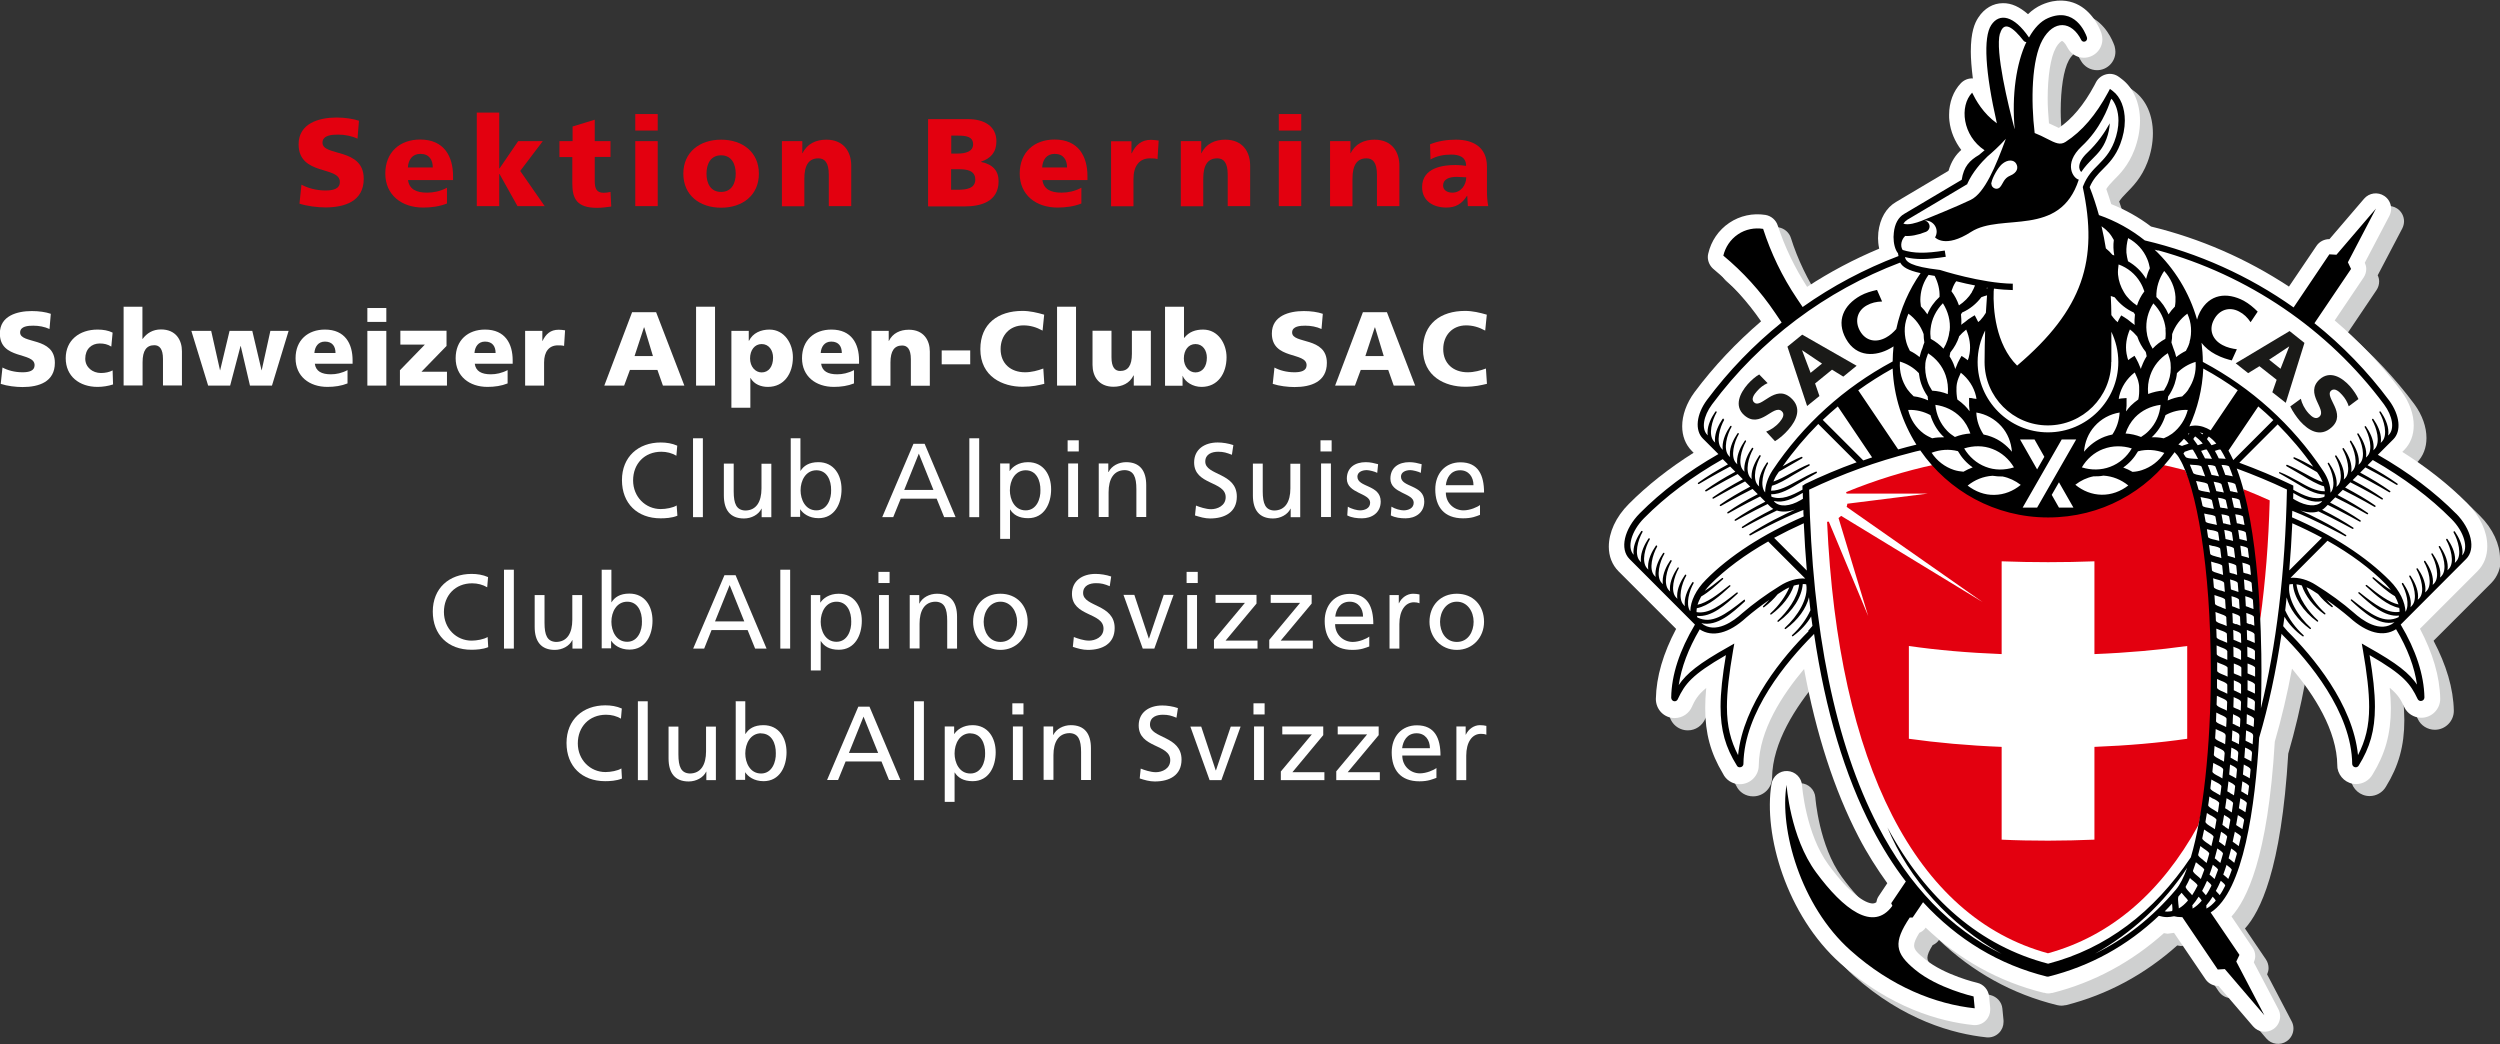 <?xml version="1.0" encoding="UTF-8"?>
<svg id="Ebene_1" data-name="Ebene 1" xmlns="http://www.w3.org/2000/svg" viewBox="0 0 172.72 72.13">
  <rect x="0" y="0" width="172.72" height="72.13" fill="#333333" stroke="none"/>
  <defs>
    <style>
      .cls-1 {
        fill: #cfd0d0;
      }

      .cls-2 {
        fill: #1a1a18;
      }

      .cls-3 {
        fill: #fff;
      }

      .cls-4 {
        fill: #e3000f;
      }
    </style>
  </defs>
  <g>
    <path class="cls-3" d="M.17,25.39c.35.19.83.33,1.39.33.43,0,.83-.09.83-.49,0-.94-2.4-.35-2.4-2.19,0-1.22,1.19-1.55,2.21-1.55.49,0,.97.07,1.31.19l-.09,1.05c-.35-.16-.74-.23-1.12-.23-.34,0-.91.03-.91.47,0,.82,2.4.27,2.4,2.1,0,1.31-1.1,1.67-2.23,1.67-.47,0-1.06-.07-1.51-.22l.12-1.12Z"/>
    <path class="cls-3" d="M7.68,23.94c-.24-.15-.48-.21-.79-.21-.57,0-1,.39-1,1.05,0,.6.51.99,1.08.99.3,0,.59-.06.81-.18l.03.97c-.33.11-.72.17-1.07.17-1.25,0-2.2-.73-2.2-1.98s.95-1.98,2.2-1.98c.39,0,.74.06,1.04.21l-.09.96Z"/>
    <path class="cls-3" d="M8.53,21.19h1.31v2.22h.02c.28-.39.7-.65,1.26-.65,1.03,0,1.45.73,1.45,1.51v2.36h-1.31v-1.83c0-.71-.25-.95-.6-.95-.54,0-.81.37-.81,1.18v1.6h-1.31v-5.45Z"/>
    <path class="cls-3" d="M13.22,22.86h1.37l.61,2.72h.01l.65-2.72h1.57l.64,2.72h.01l.6-2.72h1.26l-1.15,3.78h-1.52l-.64-2.74h-.01l-.72,2.74h-1.52l-1.16-3.78Z"/>
    <path class="cls-3" d="M21.75,25.13c.07.52.47.73,1.11.73.36,0,.76-.08,1.15-.29v.92c-.42.17-.9.24-1.39.24-1.25,0-2.2-.73-2.2-1.98s.85-1.98,2.03-1.98c1.4,0,1.91.99,1.91,2.12v.24h-2.62ZM23.18,24.39c0-.44-.2-.79-.73-.79-.47,0-.7.36-.73.79h1.45Z"/>
    <path class="cls-3" d="M26.69,22.24h-1.31v-.96h1.31v.96ZM25.38,22.86h1.31v3.78h-1.31v-3.78Z"/>
    <path class="cls-3" d="M27.62,25.59l1.73-1.78h-1.69v-.96h3.19v1.05l-1.73,1.78h1.76v.96h-3.25v-1.05Z"/>
    <path class="cls-3" d="M32.8,25.13c.07.52.47.73,1.11.73.36,0,.76-.08,1.16-.29v.92c-.42.17-.9.24-1.39.24-1.25,0-2.2-.73-2.2-1.98s.85-1.98,2.03-1.98c1.4,0,1.91.99,1.91,2.12v.24h-2.61ZM34.24,24.39c0-.44-.2-.79-.73-.79-.47,0-.7.36-.73.79h1.45Z"/>
    <path class="cls-3" d="M38.98,23.9c-.14-.04-.29-.04-.44-.04-.61,0-.95.44-.95,1.18v1.6h-1.31v-3.78h1.19v.7h.01c.23-.48.55-.78,1.12-.78.15,0,.31.02.44.04l-.07,1.09Z"/>
    <path class="cls-3" d="M43.67,21.57h1.66l1.95,5.07h-1.48l-.38-1.08h-1.9l-.4,1.08h-1.37l1.92-5.07ZM44.5,22.62h-.01l-.65,1.98h1.27l-.6-1.98Z"/>
    <path class="cls-3" d="M48.09,21.19h1.31v5.45h-1.31v-5.45Z"/>
    <path class="cls-3" d="M50.52,22.86h1.21v.68h.02c.26-.53.81-.77,1.41-.77,1.05,0,1.62.99,1.62,1.91,0,1.12-.6,2.05-1.73,2.05-.46,0-.95-.17-1.2-.62h-.01v2.06h-1.31v-5.31ZM52.62,23.77c-.48,0-.8.42-.8.99s.36.97.8.97c.49,0,.79-.41.79-1.02,0-.5-.28-.94-.79-.94Z"/>
    <path class="cls-3" d="M56.73,25.13c.07.52.47.73,1.11.73.36,0,.76-.08,1.16-.29v.92c-.42.17-.9.24-1.39.24-1.25,0-2.2-.73-2.2-1.98s.85-1.98,2.03-1.98c1.4,0,1.91.99,1.91,2.12v.24h-2.61ZM58.16,24.39c0-.44-.2-.79-.73-.79-.47,0-.7.36-.73.79h1.45Z"/>
    <path class="cls-3" d="M60.21,22.86h1.19v.7h.01c.26-.54.78-.78,1.38-.78,1.03,0,1.45.73,1.45,1.51v2.36h-1.31v-1.83c0-.71-.25-.95-.6-.95-.54,0-.81.37-.81,1.18v1.6h-1.31v-3.78Z"/>
    <path class="cls-3" d="M65.06,24.21h1.97v.96h-1.97v-.96Z"/>
    <path class="cls-3" d="M72.14,26.52c-.38.09-.81.2-1.5.2-1.35,0-2.91-.68-2.91-2.6,0-1.76,1.23-2.64,2.91-2.64.51,0,1.02.12,1.5.26l-.11,1.1c-.44-.24-.86-.36-1.32-.36-.96,0-1.58.7-1.58,1.64,0,1,.7,1.6,1.69,1.6.44,0,.89-.12,1.26-.26l.07,1.06Z"/>
    <path class="cls-3" d="M73.03,21.19h1.31v5.45h-1.31v-5.45Z"/>
    <path class="cls-3" d="M79.52,26.64h-1.19v-.7h-.02c-.26.54-.79.78-1.38.78-1.03,0-1.45-.73-1.45-1.51v-2.36h1.31v1.83c0,.71.25.95.6.95.54,0,.81-.37.81-1.18v-1.6h1.31v3.78Z"/>
    <path class="cls-3" d="M80.49,21.19h1.31v2.15h.02c.33-.42.78-.57,1.3-.57,1.05,0,1.62.99,1.62,1.91,0,1.12-.6,2.05-1.73,2.05-.6,0-1.13-.34-1.3-.76h-.01v.68h-1.21v-5.45ZM82.59,23.77c-.48,0-.8.42-.8.99s.36.97.8.97c.49,0,.79-.41.79-1.02,0-.5-.28-.94-.79-.94Z"/>
    <path class="cls-3" d="M88.04,25.39c.35.19.84.33,1.39.33.43,0,.84-.09.84-.49,0-.94-2.4-.35-2.4-2.19,0-1.22,1.19-1.55,2.21-1.55.49,0,.97.07,1.31.19l-.09,1.05c-.35-.16-.74-.23-1.12-.23-.34,0-.91.03-.91.47,0,.82,2.4.27,2.4,2.1,0,1.31-1.1,1.67-2.23,1.67-.47,0-1.06-.07-1.51-.22l.12-1.12Z"/>
    <path class="cls-3" d="M94.16,21.57h1.66l1.95,5.07h-1.48l-.38-1.08h-1.9l-.4,1.08h-1.37l1.92-5.07ZM94.99,22.62h-.01l-.65,1.98h1.27l-.6-1.98Z"/>
    <path class="cls-3" d="M102.72,26.52c-.39.09-.81.2-1.5.2-1.35,0-2.91-.68-2.91-2.6,0-1.76,1.23-2.64,2.91-2.64.52,0,1.02.12,1.5.26l-.11,1.1c-.44-.24-.86-.36-1.32-.36-.96,0-1.58.7-1.58,1.64,0,1,.7,1.6,1.69,1.6.44,0,.89-.12,1.26-.26l.07,1.06Z"/>
    <path class="cls-3" d="M46.74,31.49c-.32-.19-.68-.28-1.05-.28-1.17,0-1.95.84-1.95,1.98s.86,1.98,1.91,1.98c.36,0,.85-.09,1.1-.25l.05.71c-.38.16-.86.18-1.16.18-1.61,0-2.67-1.03-2.67-2.64s1.13-2.6,2.68-2.6c.39,0,.78.06,1.14.22l-.06.7Z"/>
    <path class="cls-3" d="M47.88,30.28h.68v5.45h-.68v-5.45Z"/>
    <path class="cls-3" d="M53.28,35.73h-.66v-.59h-.01c-.2.42-.7.68-1.21.68-.96,0-1.39-.6-1.39-1.59v-2.2h.68v1.92c0,.86.19,1.29.79,1.32.78,0,1.13-.62,1.13-1.52v-1.71h.68v3.7Z"/>
    <path class="cls-3" d="M54.62,30.28h.68v2.25h.01c.21-.34.58-.6,1.23-.6,1.07,0,1.6.88,1.6,1.87s-.47,2-1.59,2c-.66,0-1.08-.33-1.26-.61h-.01v.52h-.65v-5.45ZM56.41,32.49c-.74,0-1.1.7-1.1,1.39,0,.62.32,1.38,1.09,1.38s1.04-.82,1.02-1.4c.01-.67-.28-1.37-1.02-1.37Z"/>
    <path class="cls-3" d="M63.12,30.66h.76l2.14,5.07h-.79l-.52-1.28h-2.48l-.52,1.28h-.76l2.16-5.07ZM63.48,31.34l-1.01,2.51h2.02l-1.01-2.51Z"/>
    <path class="cls-3" d="M66.97,30.28h.68v5.45h-.68v-5.45Z"/>
    <path class="cls-3" d="M69.09,32.02h.66v.52h.01c.18-.28.6-.61,1.26-.61,1.08,0,1.6.88,1.6,1.87s-.47,2-1.59,2c-.65,0-1.03-.25-1.24-.6h-.01v2.03h-.68v-5.23ZM70.87,32.49c-.74,0-1.1.7-1.1,1.39,0,.62.32,1.38,1.09,1.38s1.04-.82,1.02-1.4c.01-.67-.28-1.37-1.02-1.37Z"/>
    <path class="cls-3" d="M74.53,31.19h-.77v-.77h.77v.77ZM73.8,32.02h.68v3.7h-.68v-3.7Z"/>
    <path class="cls-3" d="M75.91,32.02h.66v.59h.02c.2-.42.7-.68,1.21-.68.96,0,1.39.6,1.39,1.59v2.2h-.68v-1.92c0-.86-.19-1.29-.79-1.32-.78,0-1.13.62-1.13,1.53v1.71h-.68v-3.7Z"/>
    <path class="cls-3" d="M85.11,31.42c-.37-.14-.57-.21-.95-.21-.41,0-.89.15-.89.68,0,.97,2.18.75,2.18,2.42,0,1.08-.84,1.51-1.85,1.51-.36,0-.7-.1-1.04-.21l.07-.68c.25.1.68.25,1.05.25.41,0,1-.23,1-.83,0-1.13-2.18-.82-2.18-2.4,0-.9.71-1.38,1.63-1.38.33,0,.73.06,1.08.18l-.1.67Z"/>
    <path class="cls-3" d="M89.83,35.73h-.66v-.59h-.01c-.2.42-.7.68-1.21.68-.96,0-1.39-.6-1.39-1.59v-2.2h.68v1.92c0,.86.19,1.29.78,1.32.78,0,1.13-.62,1.13-1.52v-1.71h.68v3.7Z"/>
    <path class="cls-3" d="M92,31.19h-.77v-.77h.77v.77ZM91.27,32.02h.68v3.7h-.68v-3.7Z"/>
    <path class="cls-3" d="M93.11,35c.27.17.66.26.85.26.31,0,.7-.13.7-.53,0-.68-1.61-.62-1.61-1.66,0-.77.57-1.14,1.31-1.14.32,0,.58.07.85.14l-.06.6c-.15-.09-.56-.19-.72-.19-.35,0-.65.15-.65.45,0,.76,1.61.54,1.61,1.72,0,.79-.63,1.16-1.29,1.16-.35,0-.71-.04-1.02-.2l.04-.61Z"/>
    <path class="cls-3" d="M96.12,35c.27.17.65.26.85.26.31,0,.7-.13.7-.53,0-.68-1.61-.62-1.61-1.66,0-.77.57-1.14,1.31-1.14.32,0,.58.07.85.14l-.06.6c-.15-.09-.56-.19-.72-.19-.35,0-.65.15-.65.45,0,.76,1.61.54,1.61,1.72,0,.79-.63,1.16-1.29,1.16-.35,0-.7-.04-1.02-.2l.04-.61Z"/>
    <path class="cls-3" d="M102.25,35.57c-.26.1-.56.24-1.17.24-1.31,0-1.92-.8-1.92-2,0-1.1.69-1.87,1.74-1.87,1.24,0,1.63.9,1.63,2.09h-2.64c0,.73.57,1.23,1.22,1.23.45,0,.97-.23,1.14-.37v.68ZM101.8,33.52c0-.57-.33-1.03-.92-1.03-.67,0-.94.55-.99,1.03h1.92Z"/>
    <path class="cls-3" d="M33.67,40.58c-.32-.19-.68-.28-1.05-.28-1.17,0-1.95.84-1.95,1.98s.86,1.98,1.91,1.98c.36,0,.85-.09,1.11-.25l.04.7c-.39.16-.86.18-1.16.18-1.61,0-2.67-1.03-2.67-2.64s1.13-2.6,2.68-2.6c.39,0,.78.06,1.14.22l-.06.7Z"/>
    <path class="cls-3" d="M34.82,39.36h.68v5.45h-.68v-5.45Z"/>
    <path class="cls-3" d="M40.21,44.81h-.66v-.59h-.01c-.2.42-.7.68-1.21.68-.96,0-1.39-.6-1.39-1.59v-2.2h.68v1.92c0,.86.19,1.29.79,1.32.78,0,1.13-.62,1.13-1.53v-1.71h.68v3.71Z"/>
    <path class="cls-3" d="M41.56,39.36h.68v2.25h.01c.21-.34.58-.6,1.23-.6,1.08,0,1.6.88,1.6,1.87s-.47,2-1.59,2c-.66,0-1.08-.33-1.26-.61h-.01v.52h-.65v-5.45ZM43.34,41.57c-.74,0-1.1.7-1.1,1.39,0,.62.32,1.38,1.09,1.38s1.04-.82,1.02-1.4c.01-.67-.28-1.37-1.02-1.37Z"/>
    <path class="cls-3" d="M50.06,39.74h.76l2.14,5.07h-.79l-.52-1.28h-2.49l-.51,1.28h-.76l2.16-5.07ZM50.41,40.42l-1.01,2.51h2.02l-1.01-2.51Z"/>
    <path class="cls-3" d="M53.91,39.36h.68v5.45h-.68v-5.45Z"/>
    <path class="cls-3" d="M56.02,41.11h.65v.52h.01c.18-.28.6-.61,1.26-.61,1.08,0,1.6.88,1.6,1.87s-.47,2-1.59,2c-.65,0-1.02-.25-1.24-.6h-.01v2.03h-.68v-5.23ZM57.8,41.57c-.74,0-1.1.7-1.1,1.39,0,.62.32,1.38,1.09,1.38s1.04-.82,1.02-1.4c.01-.67-.28-1.37-1.02-1.37Z"/>
    <path class="cls-3" d="M61.46,40.28h-.77v-.77h.77v.77ZM60.73,41.11h.68v3.71h-.68v-3.71Z"/>
    <path class="cls-3" d="M62.85,41.11h.66v.59h.01c.2-.42.7-.68,1.21-.68.96,0,1.39.6,1.39,1.59v2.2h-.68v-1.92c0-.86-.19-1.29-.79-1.32-.78,0-1.12.62-1.12,1.52v1.71h-.68v-3.71Z"/>
    <path class="cls-3" d="M69.12,41.02c1.12,0,1.88.81,1.88,1.94,0,1.06-.77,1.94-1.88,1.94s-1.89-.88-1.89-1.94c0-1.13.75-1.94,1.89-1.94ZM69.12,44.35c.8,0,1.15-.73,1.15-1.39,0-.71-.43-1.39-1.15-1.39s-1.16.68-1.16,1.39c0,.66.36,1.39,1.16,1.39Z"/>
    <path class="cls-3" d="M76.67,40.5c-.37-.15-.57-.21-.95-.21-.41,0-.89.15-.89.68,0,.97,2.18.75,2.18,2.42,0,1.08-.84,1.51-1.85,1.51-.36,0-.71-.1-1.04-.21l.07-.68c.25.1.68.25,1.05.25.41,0,1-.23,1-.83,0-1.13-2.18-.82-2.18-2.4,0-.9.71-1.38,1.63-1.38.33,0,.73.06,1.08.18l-.1.67Z"/>
    <path class="cls-3" d="M79.76,44.81h-.81l-1.33-3.71h.75l1,3.02h.01l1.02-3.02h.68l-1.33,3.71Z"/>
    <path class="cls-3" d="M82.75,40.28h-.77v-.77h.77v.77ZM82.02,41.11h.68v3.71h-.68v-3.71Z"/>
    <path class="cls-3" d="M83.87,44.21l2.14-2.56h-2.03v-.55h2.83v.6l-2.14,2.56h2.21v.55h-3.01v-.6Z"/>
    <path class="cls-3" d="M87.69,44.21l2.13-2.56h-2.03v-.55h2.83v.6l-2.14,2.56h2.22v.55h-3.01v-.6Z"/>
    <path class="cls-3" d="M94.61,44.66c-.26.09-.56.24-1.17.24-1.31,0-1.92-.8-1.92-2,0-1.1.69-1.87,1.73-1.87,1.24,0,1.63.9,1.63,2.09h-2.64c0,.73.57,1.23,1.22,1.23.45,0,.97-.23,1.14-.37v.68ZM94.17,42.6c0-.57-.33-1.03-.92-1.03-.67,0-.95.55-1,1.03h1.92Z"/>
    <path class="cls-3" d="M96,41.11h.64v.57h.01c.18-.39.57-.66.97-.66.2,0,.3.02.45.05v.61c-.12-.05-.26-.07-.38-.07-.61,0-1.01.58-1.01,1.51v1.69h-.68v-3.71Z"/>
    <path class="cls-3" d="M100.65,41.02c1.13,0,1.88.81,1.88,1.94,0,1.06-.77,1.94-1.88,1.94s-1.89-.88-1.89-1.94c0-1.13.76-1.94,1.89-1.94ZM100.65,44.35c.8,0,1.16-.73,1.16-1.39,0-.71-.43-1.39-1.16-1.39s-1.16.68-1.16,1.39c0,.66.36,1.39,1.16,1.39Z"/>
    <path class="cls-3" d="M42.92,49.66c-.32-.19-.67-.28-1.05-.28-1.17,0-1.95.84-1.95,1.98s.86,1.98,1.91,1.98c.36,0,.85-.09,1.1-.25l.04.7c-.39.16-.86.18-1.16.18-1.61,0-2.67-1.03-2.67-2.64s1.13-2.6,2.68-2.6c.39,0,.78.06,1.14.22l-.06.7Z"/>
    <path class="cls-3" d="M44.07,48.45h.68v5.45h-.68v-5.45Z"/>
    <path class="cls-3" d="M49.46,53.9h-.66v-.59h-.01c-.2.42-.7.68-1.21.68-.96,0-1.39-.6-1.39-1.59v-2.2h.68v1.92c0,.86.19,1.29.78,1.32.78,0,1.13-.62,1.13-1.53v-1.71h.68v3.7Z"/>
    <path class="cls-3" d="M50.81,48.45h.68v2.25h.02c.21-.34.58-.6,1.23-.6,1.08,0,1.6.88,1.6,1.87s-.47,2-1.59,2c-.66,0-1.08-.33-1.26-.61h-.01v.52h-.65v-5.45ZM52.59,50.66c-.74,0-1.1.7-1.1,1.4,0,.62.32,1.38,1.09,1.38s1.04-.82,1.02-1.4c.01-.67-.28-1.37-1.02-1.37Z"/>
    <path class="cls-3" d="M59.31,48.82h.76l2.14,5.07h-.79l-.52-1.28h-2.48l-.52,1.28h-.76l2.16-5.07ZM59.66,49.51l-1.01,2.51h2.02l-1.01-2.51Z"/>
    <path class="cls-3" d="M63.15,48.45h.68v5.45h-.68v-5.45Z"/>
    <path class="cls-3" d="M65.27,50.19h.65v.52h.01c.18-.28.6-.61,1.26-.61,1.07,0,1.6.88,1.6,1.87s-.47,2-1.59,2c-.65,0-1.02-.25-1.24-.6h-.01v2.03h-.68v-5.23ZM67.05,50.66c-.74,0-1.1.7-1.1,1.4,0,.62.32,1.38,1.09,1.38s1.04-.82,1.02-1.4c.01-.67-.28-1.37-1.02-1.37Z"/>
    <path class="cls-3" d="M70.71,49.36h-.77v-.77h.77v.77ZM69.98,50.19h.68v3.7h-.68v-3.7Z"/>
    <path class="cls-3" d="M72.1,50.19h.66v.59h.01c.2-.42.7-.68,1.21-.68.96,0,1.39.6,1.39,1.59v2.2h-.68v-1.92c0-.86-.19-1.29-.78-1.32-.78,0-1.13.62-1.13,1.52v1.71h-.68v-3.7Z"/>
    <path class="cls-3" d="M81.29,49.59c-.37-.15-.57-.21-.95-.21-.41,0-.89.14-.89.68,0,.97,2.18.75,2.18,2.42,0,1.08-.83,1.51-1.85,1.51-.36,0-.71-.1-1.04-.21l.07-.68c.25.1.68.25,1.05.25.41,0,.99-.23.99-.83,0-1.13-2.18-.82-2.18-2.4,0-.9.71-1.38,1.63-1.38.33,0,.73.06,1.08.18l-.1.67Z"/>
    <path class="cls-3" d="M84.38,53.9h-.81l-1.33-3.7h.75l1,3.02h.02l1.02-3.02h.68l-1.33,3.7Z"/>
    <path class="cls-3" d="M87.37,49.36h-.77v-.77h.77v.77ZM86.64,50.19h.68v3.7h-.68v-3.7Z"/>
    <path class="cls-3" d="M88.49,53.3l2.14-2.56h-2.04v-.55h2.83v.6l-2.13,2.56h2.21v.55h-3.01v-.6Z"/>
    <path class="cls-3" d="M92.31,53.3l2.14-2.56h-2.03v-.55h2.83v.6l-2.14,2.56h2.22v.55h-3.01v-.6Z"/>
    <path class="cls-3" d="M99.24,53.74c-.26.09-.56.24-1.17.24-1.32,0-1.92-.8-1.92-2,0-1.1.69-1.87,1.74-1.87,1.24,0,1.63.9,1.63,2.09h-2.64c0,.73.57,1.23,1.22,1.23.45,0,.97-.23,1.14-.37v.68ZM98.79,51.69c0-.57-.33-1.03-.92-1.03-.67,0-.94.55-1,1.03h1.92Z"/>
    <path class="cls-3" d="M100.62,50.19h.64v.57h.01c.18-.39.57-.66.97-.66.2,0,.3.02.45.05v.61c-.12-.05-.26-.06-.38-.06-.61,0-1.01.58-1.01,1.51v1.69h-.68v-3.7Z"/>
  </g>
  <g>
    <path class="cls-1" d="M172.72,38.58c0-.96-.48-2.04-1.39-2.95-1.26-1.27-2.77-2.46-4.48-3.54.02-.02.12-.12.12-.12.45-.45.67-1.05.67-1.71,0-.75-.28-1.58-.84-2.34-1.33-1.79-2.89-3.44-4.61-4.91.66-.98,2-2.97,2-2.97.12-.18.18-.39.18-.59,0-.15-.03-.29-.1-.43.37-.71,1.7-3.24,1.7-3.24.08-.16.12-.33.12-.49,0-.34-.17-.68-.47-.88-.45-.3-1.05-.22-1.4.19,0,0-1.87,2.18-2.39,2.79-.36,0-.7.17-.9.47,0,0-1.22,1.81-1.9,2.81-2.92-1.92-6.12-3.32-9.53-4.16-.85-.65-1.78-1.16-2.75-1.55-.11-.36-.22-.7-.34-1.04.13-.2.29-.38.51-.6.43-.44,1.03-1.03,1.44-2.1.25-.65.38-1.35.38-2.01,0-1.23-.46-2.28-1.25-2.88l-.2-.15c-.25-.19-.56-.26-.87-.19-.3.07-.56.26-.71.53l-.12.23c-.73,1.36-1.54,2.32-2.45,2.95-.12-.05-.27-.12-.36-.17,0,0-.15-.07-.32-.15-.05-.58-.09-1.16-.09-1.7,0-1.53.2-2.86.56-3.51.21-.38.39-.47.43-.48.03,0,.2.1.38.46.01.02.03.05.04.07.23.39.65.63,1.1.63.7,0,1.27-.57,1.27-1.27,0-.11-.02-.25-.05-.36l-.02-.07c-.13-.36-.61-1.53-1.75-2.03-.5-.22-1.32-.39-2.37.07-.34.15-.66.37-.95.65-.56-.49-1.13-.77-1.72-.76-.68,0-1.29.36-1.7.99-.26.39-.52,1.02-.52,2.35,0,.5.05,1.13.14,1.86-.3-.02-.6.1-.82.32-.53.55-.82,1.33-.82,2.19,0,.14,0,.28.02.42.08.74.38,1.43.82,2.01-.37.33-.69.79-.88,1.44-.6.36-3.62,2.15-3.62,2.15-.69.4-1.13,1.15-1.23,2.11l-.02.4c0,.18.02.44.07.72-1.74.73-3.41,1.61-4.98,2.64-.85-1.32-1.55-2.74-2.02-4.24-.12-.38-.45-.66-.84-.73-.88-.14-1.77.05-2.51.55-.74.5-1.25,1.25-1.45,2.12-.02.08-.03.16-.03.24,0,.31.14.61.38.82,1.26,1.05,2.37,2.27,3.29,3.62-1.71,1.47-3.26,3.1-4.59,4.9-.56.76-.85,1.59-.85,2.35,0,.66.22,1.27.66,1.71,0,0,.05.05.12.12-1.71,1.08-3.22,2.27-4.48,3.54-.91.91-1.38,1.98-1.38,2.94,0,.65.22,1.25.68,1.71,0,0,3.12,3.12,3.97,3.97-.89,1.68-1.37,3.3-1.4,4.84h0c0,.74.59,1.32,1.31,1.32.53,0,1-.32,1.21-.82,0,.02-.01.04-.02.05.21-.45.39-.82,1-1.32-.05.51-.07.98-.07,1.4,0,1.74.37,3.09,1.22,4.51.21.46.66.74,1.17.74.72,0,1.31-.58,1.31-1.3.03-2.42,1.63-4.88,3.13-6.66.83,4.48,2.08,8.37,3.76,11.59.6,1.16,1.27,2.22,1.99,3.21-.29.43-.6.9-.6.9-.09.13-.13.27-.16.42-.11.07-.2.08-.24.08-.53,0-1.61-.69-3.06-2.67-1.58-2.15-1.83-5.46-1.83-5.49-.04-.54-.47-.96-1.01-.99-.54-.02-1.01.36-1.1.89-.57,3.5,1.05,9.09,4.76,12.41,3.46,3.09,6.9,4.02,9.18,4.26.32.03.63-.08.86-.31.2-.2.31-.47.31-.75,0-.04,0-.07,0-.11l-.08-.82c-.04-.45-.38-.82-.82-.93-.02,0-2.26-.52-3.59-1.62-.5-.42-.77-.64-.77-.96,0-.21.12-.48.36-.87.17-.08.33-.19.44-.36,2.34,2.23,5.07,3.74,8.15,4.5,0,0,.05.01.05.01.17.04.35.04.51,0h.05c2.88-.73,5.46-2.13,7.7-4.13.08,0,.17.04.25.04,0,0,.24-.03.45-.06.44.65,2.17,3.2,2.17,3.2.21.3.54.47.9.46.52.61,2.39,2.79,2.39,2.79.35.41.96.49,1.4.19.3-.2.47-.54.47-.88,0-.17-.04-.34-.12-.49,0,0-1.33-2.54-1.7-3.25.06-.14.1-.28.1-.43,0-.21-.06-.42-.18-.6,0,0-.88-1.29-1.45-2.14,1.04-1.15,2.51-4.03,2.99-12.08.46-1.58.86-3.26,1.19-5.04,1.5,1.78,3.12,4.25,3.13,6.7,0,.06,0,.11.01.17.11.63.65,1.1,1.29,1.1.47,0,.9-.25,1.13-.65.88-1.43,1.27-2.82,1.27-4.6,0-.42-.03-.89-.07-1.4.61.5.79.87,1,1.32.2.45.67.75,1.18.75.72,0,1.31-.59,1.31-1.31-.03-1.55-.52-3.17-1.4-4.84.85-.85,3.97-3.97,3.97-3.97.46-.46.68-1.06.68-1.71Z"/>
    <path class="cls-3" d="M171.84,37.71c0-.96-.48-2.04-1.39-2.95-1.26-1.27-2.77-2.46-4.48-3.54.02-.02.12-.12.12-.12.45-.45.67-1.05.67-1.71,0-.75-.28-1.58-.84-2.34-1.33-1.79-2.89-3.44-4.62-4.91.66-.98,2-2.97,2-2.97.12-.18.18-.39.18-.59,0-.15-.04-.29-.1-.43.37-.71,1.7-3.24,1.7-3.24.08-.16.12-.33.12-.49,0-.34-.17-.68-.47-.88-.45-.3-1.05-.22-1.4.19,0,0-1.87,2.18-2.39,2.79-.36,0-.7.17-.9.47,0,0-1.22,1.81-1.9,2.81-2.92-1.92-6.12-3.32-9.53-4.15-.85-.65-1.78-1.16-2.75-1.55-.11-.36-.22-.7-.34-1.04.13-.2.28-.38.5-.6.44-.44,1.03-1.03,1.44-2.1.25-.65.39-1.35.39-2.01,0-1.23-.46-2.28-1.25-2.88l-.2-.15c-.25-.19-.56-.26-.87-.19-.3.07-.56.26-.71.53l-.12.23c-.73,1.36-1.54,2.32-2.46,2.95-.12-.05-.27-.12-.36-.17,0,0-.15-.07-.32-.15-.05-.58-.09-1.16-.09-1.7,0-1.53.2-2.86.56-3.51.21-.38.4-.47.43-.48.03,0,.2.1.38.46.01.02.03.04.04.07.23.39.65.63,1.09.63.7,0,1.28-.57,1.28-1.27,0-.11-.02-.25-.05-.36l-.02-.07c-.13-.36-.62-1.53-1.75-2.03-.5-.22-1.32-.39-2.37.07-.34.15-.66.37-.95.65-.56-.49-1.13-.77-1.73-.76-.68,0-1.29.36-1.7.99-.26.39-.52,1.02-.52,2.35,0,.5.05,1.13.14,1.86-.31-.02-.6.1-.82.32-.53.55-.82,1.33-.82,2.19,0,.14,0,.28.02.42.08.74.38,1.43.82,2.01-.38.33-.69.79-.88,1.44-.6.36-3.62,2.15-3.62,2.15-.69.4-1.12,1.15-1.23,2.11,0,0-.02.4-.02.4,0,.18.02.44.08.72-1.74.73-3.41,1.61-4.98,2.64-.85-1.32-1.54-2.74-2.03-4.24-.12-.38-.45-.66-.84-.73-.88-.14-1.77.05-2.51.55-.74.5-1.25,1.25-1.45,2.12-.02.08-.03.16-.03.24,0,.31.14.61.38.82,1.27,1.05,2.37,2.27,3.3,3.62-1.71,1.47-3.26,3.1-4.6,4.9-.56.76-.85,1.59-.85,2.35,0,.66.22,1.26.67,1.71,0,0,.05.05.12.12-1.71,1.08-3.22,2.27-4.48,3.54-.91.91-1.38,1.98-1.38,2.95,0,.65.22,1.25.68,1.71,0,0,3.12,3.12,3.97,3.97-.89,1.68-1.37,3.3-1.4,4.84h0c0,.74.58,1.32,1.3,1.32.53,0,1.01-.32,1.21-.82,0,.02-.01.04-.03.06.21-.45.39-.82,1-1.32-.05.51-.07.98-.07,1.4,0,1.74.37,3.09,1.22,4.51.21.45.66.74,1.17.74.72,0,1.31-.58,1.31-1.3.03-2.43,1.63-4.88,3.13-6.66.83,4.48,2.09,8.37,3.76,11.59.6,1.16,1.28,2.22,1.99,3.21-.29.43-.6.9-.6.9-.09.13-.13.27-.16.42-.11.07-.2.08-.24.08-.53,0-1.61-.69-3.06-2.67-1.58-2.15-1.83-5.46-1.83-5.49-.04-.54-.47-.96-1.01-.99-.54-.03-1.01.36-1.1.89-.58,3.5,1.05,9.09,4.76,12.4,3.46,3.09,6.9,4.02,9.18,4.26.32.03.64-.08.86-.31.2-.2.31-.47.31-.75,0-.04,0-.07,0-.11l-.08-.82c-.05-.45-.38-.83-.82-.93-.02,0-2.26-.53-3.59-1.62-.51-.42-.77-.64-.77-.96,0-.21.12-.48.36-.87.18-.08.33-.19.44-.36,2.34,2.22,5.07,3.74,8.15,4.5h.05c.17.06.34.06.51.01h.05c2.88-.73,5.46-2.13,7.7-4.13.08,0,.17.04.25.04,0,0,.24-.03.45-.06.44.65,2.17,3.2,2.17,3.2.2.3.54.47.9.47.52.61,2.39,2.79,2.39,2.79.35.41.95.49,1.4.19.3-.2.47-.54.47-.88,0-.17-.04-.34-.12-.49,0,0-1.33-2.54-1.7-3.24.06-.14.1-.28.1-.43,0-.21-.06-.42-.19-.6,0,0-.88-1.29-1.45-2.14,1.04-1.15,2.51-4.03,2.99-12.08.46-1.58.86-3.27,1.19-5.04,1.5,1.78,3.11,4.25,3.13,6.7,0,.06,0,.11.01.17.11.63.65,1.1,1.29,1.1.46,0,.9-.25,1.13-.65.88-1.43,1.27-2.82,1.27-4.6,0-.42-.03-.89-.08-1.4.61.5.79.87,1,1.32.2.45.67.75,1.18.75.72,0,1.31-.59,1.31-1.31-.03-1.55-.52-3.17-1.4-4.84.85-.85,3.97-3.97,3.97-3.97.46-.46.68-1.06.68-1.71Z"/>
    <path class="cls-4" d="M156.81,34.57c-.6-.27-1.21-.53-1.82-.77.38,2.72.94,6.18,1.17,8.96.35-2.55.57-5.28.65-8.19Z"/>
    <path class="cls-4" d="M150.97,32.49c-.56-.15-1.12-.28-1.68-.4-1.93,2.12-4.7,3.45-7.79,3.45s-5.87-1.33-7.8-3.45c-2.1.45-4.16,1.09-6.16,1.91.02.03.03.07.04.1h5.62s-5.57.7-5.57.7c-.01.08-.03.15-.05.22l9.4,6.58-9.78-5.96c-.05.05-.11.1-.18.15l2.05,6.77-2.72-6.52s-.08,0-.12.01c.76,16.79,6.13,27.32,15.26,29.81,4.34-1.19,7.83-4.2,10.38-8.83.76-3,.99-6.6.99-10.61,0-6.47-.72-11.66-1.89-13.92ZM151.11,51.04c-1.93.28-4.1.47-6.41.56v6.41c-1.04.04-2.11.07-3.2.07s-2.17-.02-3.21-.07v-6.41c-2.31-.09-4.48-.29-6.41-.56v-6.41c1.93.28,4.1.47,6.41.56v-6.41c1.05.04,2.12.06,3.21.06s2.16-.02,3.2-.06v6.41c2.31-.09,4.48-.29,6.41-.56v6.41Z"/>
    <g>
      <path class="cls-2" d="M160.27,26.2c-1.1.98.53,2.09-.03,2.59-.24.22-.51.02-.74-.23-.3-.33-.47-.7-.54-1.01l-.73.53c.16.34.43.73.67,1.01.6.67,1.4,1.14,2.18.44,1.09-.97-.52-2.1-.03-2.54.26-.23.58.09.76.29.21.23.37.5.46.79l.67-.5c-.11-.26-.33-.59-.58-.88-.54-.6-1.37-1.13-2.1-.48Z"/>
      <path d="M169.71,35.51c-1.48-1.5-3.31-2.88-5.43-4.09l1.07-1.07c.57-.57.45-1.67-.28-2.67-1.5-2.02-3.24-3.81-5.17-5.35l2.53-3.75-.22-.46,1.94-3.71-2.73,3.19-.49-.03-2.47,3.67c-3.09-2.19-6.59-3.76-10.28-4.63-.94-.75-2.01-1.35-3.17-1.75-.18-.65-.39-1.3-.64-1.93.23-.55.56-.89.91-1.24.41-.41.87-.87,1.2-1.73.21-.55.32-1.11.32-1.63,0-.87-.29-1.63-.83-2.04l-.2-.15-.12.23c-.85,1.58-1.81,2.7-2.94,3.43-.37.24-.68.1-1.3-.22-.25-.13-.53-.27-.84-.39-.27-2.25-.21-5.07.54-6.43.78-1.41,2.02-1.33,2.69.02h0c.04.06.1.1.18.1.12,0,.21-.1.21-.21,0-.01,0-.02,0-.04h0s0-.02-.01-.04c0,0,0-.01,0-.02-.11-.32-.84-2.12-2.69-1.32-.51.22-.95.69-1.31,1.34-1.05-1.54-2.05-1.71-2.61-.86-.56.85-.42,3.23.39,6.79-.96-.69-1.46-1.61-1.71-2.12-.89.93-.67,2.97.86,3.98-.23.2-.38.31-.38.32-.65.38-1.06.8-1.2,1.72-.15.09-3.98,2.36-3.98,2.36-.4.23-.65.69-.71,1.3,0,.09-.02.19-.02.29,0,.43.1.88.31,1.13,0,.04.03.16.03.16,0,.01,0,.02,0,.03-2.34.89-4.57,2.07-6.62,3.52l-.39-.58c-1.03-1.53-1.8-3.15-2.34-4.82-.59-.09-1.21.02-1.74.38-.53.36-.87.89-1.01,1.47,1.35,1.12,2.56,2.44,3.59,3.97l.44.65c-1.92,1.54-3.66,3.34-5.16,5.35-.74,1-.85,2.1-.28,2.67l1.07,1.07c-2.12,1.21-3.94,2.59-5.43,4.09-1.08,1.09-1.4,2.47-.71,3.16l4.52,4.53c-1.06,1.78-1.62,3.47-1.64,5.05,0,.14.11.25.24.25.1,0,.19-.07.22-.16.49-1.03.94-1.66,3.32-3.03-.24,1.43-.37,2.59-.37,3.56,0,1.65.35,2.82,1.12,4.06.04.09.12.13.21.13.14,0,.25-.1.25-.24.05-3.6,3.03-7.11,4.81-8.9,0,0,.03-.04.07-.08.78,5.29,2.12,9.78,4.01,13.42.71,1.36,1.48,2.59,2.33,3.69l-1.01,1.5.08.18c-1.32,1.83-3.39.24-5.27-2.31-1.8-2.44-2.04-6.05-2.04-6.05-.5,3.05.95,8.35,4.42,11.44,2.82,2.52,5.88,3.71,8.58,4l-.08-.82s-2.48-.56-4.03-1.84c-1.41-1.16-1.53-1.88-.38-3.61h.2s.72-1.06.72-1.06c2.39,2.59,5.25,4.32,8.56,5.14h.05s.05,0,.05,0c2.89-.72,5.45-2.13,7.63-4.2.18.05.37.09.57.09.16,0,.32-.03.48-.06.16.04.31.06.48.06.03,0,.06,0,.09,0l2.45,3.62.49-.03,2.73,3.19-1.94-3.71.22-.46-1.99-2.93c2.29-1.45,3.08-7.43,3.35-12.07.65-2.2,1.17-4.6,1.55-7.19l.07.09c1.79,1.79,4.78,5.32,4.81,8.93.02.12.12.21.24.21.09,0,.17-.05.21-.12.77-1.24,1.12-2.41,1.12-4.07,0-.97-.13-2.14-.37-3.56,2.38,1.37,2.83,2,3.32,3.03.04.08.12.14.22.14.14,0,.25-.11.25-.25-.03-1.56-.59-3.27-1.64-5.03l4.52-4.53c.69-.69.37-2.07-.71-3.16ZM149.12,17.3c6.17,1.7,11.71,5.42,15.59,10.64.6.81.73,1.69.33,2.1l-.05.05c.01-.08.02-.15.02-.23,0-.52-.27-1.04-.53-1.42t0,0s-.05-.03-.07-.02c-.02.02-.03.04-.02.07.32.55.59,1.54.2,1.99l-.11.12c.01-.08.02-.15.02-.23,0-.52-.26-1.04-.53-1.42,0,0,0,0,0,0-.01-.02-.04-.03-.07-.01-.02.01-.03.04-.02.07.32.55.59,1.54.2,1.99l-.11.11c.01-.08.02-.15.02-.23,0-.52-.27-1.04-.53-1.42,0,0,0,0,0,0-.02-.02-.05-.03-.07-.02-.02.02-.03.04-.02.07.32.55.59,1.54.2,1.99l-.11.11c.01-.08.02-.15.02-.23,0-.52-.27-1.04-.53-1.42,0,0,0,0,0,0-.01-.02-.04-.03-.07-.02-.02.02-.03.05-.02.07.32.55.59,1.54.2,1.99l-.11.11c.01-.08.02-.15.02-.23,0-.52-.27-1.04-.53-1.42,0,0,0,0,0,0-.02-.02-.05-.03-.07-.01-.02.02-.03.05-.02.07.32.55.59,1.54.2,1.99l-.11.11c.01-.08.02-.15.02-.23,0-.52-.26-1.04-.53-1.42,0,0,0,0,0,0-.02-.02-.05-.03-.07-.01-.02.01-.03.04-.02.07.32.55.59,1.54.2,1.99l-.11.11c.01-.08.02-.15.02-.23,0-.52-.26-1.04-.53-1.42,0,0,0,0,0,0-.01-.02-.04-.03-.07-.01-.03.01-.03.04-.02.07.32.55.59,1.54.2,1.99l-.11.11c.01-.08.02-.15.02-.23,0-.52-.27-1.04-.53-1.42,0,0,0,0,0,0-.02-.02-.05-.03-.07-.02-.02.02-.03.04-.02.07.32.55.59,1.54.2,1.99h-.01c0-.45-.16-.98-.5-1.49-2.13-3.21-4.99-5.76-8.27-7.51l-.05-.03c0-.45-.04-.89-.09-1.32.25.34.6.61.96.8.49.26.83.34,1.13.42l.35-.77c-.31-.04-.68-.12-.99-.29-.7-.37-.97-1.06-.59-1.76.35-.67,1.05-.92,1.73-.56.33.17.58.41.8.74l.49-.73c-.29-.29-.6-.55-.96-.75-1.18-.62-2.37-.47-3.03.78-.09.18-.16.35-.2.52-.53-1.87-1.56-3.53-2.93-4.83l.23.06ZM157.46,32.69l1.09.63c.75.46,1.4.85,2.06.84,0,.06-.01.11-.03.17-.69.25-1.38-.07-2.14-.49,0-.05,0-.1,0-.15v-.14s-.12-.06-.12-.06c-1.18-.57-2.39-1.07-3.61-1.52l2.65-2.65c.89.9,1.72,1.87,2.46,2.93l-.05-.03c-.4-.22-.81-.45-1.26-.63h0s0,0,0,0c-.02,0-.05,0-.06.03-.01.02,0,.05.02.07l1.09.63.52.3c.03.05.07.1.11.16.12.18.21.36.28.53-.38-.13-.78-.34-1.19-.57-.4-.22-.82-.45-1.27-.63h0s0,0,0,0c-.03-.01-.05,0-.06.03-.01.02,0,.05.02.07l1.09.63c.52.32,1.02.62,1.5.76.03.12.05.23.06.34-.59.01-1.18-.31-1.84-.69-.4-.22-.81-.45-1.27-.63h0s0,0,0,0c-.02,0-.05,0-.06.03,0,.02,0,.05.02.07ZM160.44,34.61s-.03.05-.05.07c-.35.35-1.05.3-1.79-.12,0,0-.09-.05-.17-.1,0-.13,0-.27.01-.4.7.41,1.34.71,2,.56ZM163.95,39.99c.46.42.97.89,1.51,1.2.11.19.19.38.25.57-.66-.14-1.36-.67-2.19-1.34-.02-.02-.05-.01-.07,0-.02.02-.02.05,0,.07.7.64,1.48,1.35,2.31,1.51.02.1.02.19.02.27-.83.13-1.65-.45-2.77-1.35-.02-.02-.05-.01-.07,0-.02.02-.01.05,0,.07.85.78,1.8,1.65,2.8,1.54,0,.04-.02.07-.03.11-.98.48-1.89-.16-3.22-1.22-.02-.02-.05-.01-.07,0-.02.02-.02.05,0,.07.87.8,1.92,1.76,3.01,1.5-.98.81-2.28-.18-2.81-.66-.78-.68-1.66-1.32-2.61-1.91-.57-.37-1.2-.54-1.76-.5l2.55-2.56c1.61.91,2.97,1.92,4.02,2.99.13.13.25.28.36.42-.35-.22-.73-.51-1.19-.88-.02-.02-.05-.01-.07,0-.02.02-.02.05,0,.07ZM158.16,39.41c.09-1.06.16-2.15.21-3.26.72.32,1.4.65,2.05,1l-2.26,2.26ZM155.49,44.29c-.08-.03-.16-.06-.24-.09,0-.22-.01-.45-.02-.68.02,0,.05.02.07.03.2.07.44.16.45.26h.01c0,.2.01.41.02.61-.09-.04-.19-.08-.28-.12ZM155.79,44.97h0c0,.21,0,.41,0,.62-.09-.04-.19-.09-.28-.12-.08-.03-.16-.07-.24-.1,0-.22,0-.45-.01-.69.02,0,.05.02.07.03.21.08.44.16.45.27ZM155.45,43.13c-.07-.02-.16-.05-.23-.09,0-.22-.02-.45-.03-.69.02,0,.05.02.07.02.2.07.44.15.45.24h.01c0,.2.02.41.03.62-.1-.04-.2-.08-.29-.12ZM155.39,41.96c-.07-.02-.16-.05-.23-.08-.02-.23-.03-.46-.04-.69.02,0,.05.02.07.02.2.06.45.14.45.24h.01c.01.21.03.42.04.63-.1-.04-.2-.08-.29-.11ZM155.31,40.8c-.08-.02-.16-.05-.23-.08-.02-.23-.04-.46-.05-.69.02,0,.04.02.06.02.19.05.45.13.46.22h.01c.02.21.04.42.05.63-.1-.04-.2-.07-.29-.1ZM155.21,39.63c-.08-.02-.15-.04-.22-.07-.02-.23-.04-.46-.07-.69.02,0,.04.01.06.02.19.05.46.12.47.21h0c.02.21.04.41.06.62-.1-.04-.2-.07-.3-.1ZM155.08,38.46c-.07-.02-.15-.04-.22-.06-.03-.23-.05-.47-.08-.7.02,0,.03,0,.05.01.21.05.46.1.47.2h0c.03.21.05.42.08.64-.1-.04-.21-.07-.3-.09ZM152.22,59.42c-.17-.13-.38-.28-.35-.38h0c.05-.19.1-.38.15-.59.08.07.17.13.25.19.16.11.38.25.36.35-.06.22-.12.43-.18.63-.08-.07-.16-.13-.23-.19ZM152.29,60.09c-.08.22-.16.44-.24.64-.08-.08-.15-.15-.23-.21-.16-.13-.33-.28-.31-.37.07-.18.13-.38.2-.58.08.07.17.14.25.2.14.1.32.24.33.32ZM152.52,58.27c-.17-.12-.38-.26-.37-.36.04-.2.09-.4.13-.6.09.06.18.12.27.18.17.1.39.24.38.33-.05.22-.1.43-.15.64-.08-.07-.17-.13-.25-.19ZM140.74,35.07h-1l2.7-4.71h1l-2.7,4.71ZM143.25,35.07h-1l-.5-.88.5-.87,1,1.75ZM120.56,41.44s-.05-.02-.07,0c-1.33,1.06-2.24,1.7-3.22,1.22-.01-.04-.02-.07-.03-.11,1.01.11,1.96-.76,2.81-1.54.02-.02.02-.05,0-.07-.02-.02-.05-.02-.07,0-1.12.9-1.95,1.49-2.77,1.35,0-.09,0-.18.02-.27.83-.16,1.61-.87,2.31-1.51.02-.02.02-.05,0-.07-.02-.02-.05-.02-.07,0-.83.67-1.54,1.2-2.19,1.34.05-.18.14-.37.25-.57.54-.31,1.05-.78,1.51-1.2.02-.02.02-.05,0-.07-.02-.02-.05-.02-.07,0-.46.37-.84.66-1.19.88.11-.14.23-.29.36-.42,1.05-1.07,2.42-2.08,4.02-2.99l2.56,2.56c-.56-.04-1.19.14-1.76.51-.95.59-1.83,1.23-2.61,1.9-.53.49-1.84,1.48-2.81.67,1.09.26,2.14-.7,3.01-1.5.02-.02.02-.05,0-.07ZM122.57,37.16c.65-.35,1.34-.69,2.05-1.01.05,1.12.12,2.21.21,3.27l-2.26-2.26ZM124.66,33.49l-.13.06v.14s0,.09,0,.14c-.76.42-1.44.74-2.14.49-.01-.05-.02-.11-.03-.17.66.01,1.32-.39,2.06-.84l1.09-.63s.03-.04.02-.07c-.01-.02-.04-.03-.06-.03,0,0,0,0,0,0h0c-.45.18-.86.41-1.27.63-.67.37-1.26.7-1.84.69,0-.11.03-.22.06-.34.48-.14.98-.44,1.5-.76l1.09-.63s.03-.04.02-.07c0-.02-.04-.04-.06-.03,0,0,0,0,0,0h0c-.45.18-.86.41-1.26.63-.41.23-.81.44-1.19.57.07-.18.16-.36.28-.53.03-.05.07-.1.1-.15l.52-.3,1.09-.63s.03-.04.02-.07c-.01-.02-.04-.04-.06-.03t0,0h0c-.45.17-.86.4-1.26.63l-.05.03c.74-1.05,1.57-2.03,2.46-2.93l2.65,2.65c-1.22.44-2.43.95-3.61,1.52ZM124.56,34.46l-.17.1c-.73.43-1.43.48-1.79.12-.02-.02-.03-.05-.05-.07.66.16,1.29-.14,2-.56,0,.14,0,.27.01.4ZM125.93,29.01c.34-.32.68-.63,1.04-.93l2.37,3.52c-.2.07-.41.14-.61.21l-2.8-2.8ZM128.39,26.96c.75-.54,1.54-1.04,2.35-1.49h.02c.08,1.92.67,3.71,1.64,5.25-.42.1-.84.21-1.26.33l-2.76-4.09ZM137.28,20.41c-.02.29-.05.7-.08,1.2-.11.19-.24.36-.39.52-.04.04-.09.08-.14.12-.04-.09-.08-.17-.13-.26l-.11-.21-.2.12c-.17.1-.33.22-.48.35-.09.06-.17.12-.25.19.02-.24,0-.49-.02-.72.03-.04.05-.09.08-.13.53-.23.98-.6,1.33-1.06.13-.05.26-.09.4-.13ZM137.25,19.94s.01-.04.02-.06c.01,0,.03,0,.04,0,0,0,0,.02,0,.04-.02,0-.04,0-.06.01ZM135.47,28.84c.31.32.52.7.66,1.11-.36.02-.72.1-1.07.24-.19-.12-.38-.26-.54-.43-.47-.49-.75-1.12-.81-1.79.67.09,1.29.38,1.76.87ZM133.48,26.98c-.12-.19-.24-.4-.31-.62-.14-.41-.19-.85-.15-1.27.02-.23.11-.45.19-.68.56.36.99.88,1.21,1.52.14.41.19.85.15,1.28,0,0,0,.01,0,.02-.34-.14-.71-.22-1.09-.24ZM137.66,31.02c.63.24,1.14.7,1.48,1.27-.64.2-1.33.21-1.96-.04-.63-.24-1.14-.7-1.48-1.27.64-.2,1.33-.21,1.96.04ZM137.57,30.17c-.17-.07-.35-.11-.53-.15-.3-.45-.48-.97-.5-1.52.67.11,1.27.44,1.73.95.44.49.68,1.11.73,1.76-.38-.46-.86-.83-1.43-1.04ZM136.28,27.51l-.24-.02v.24c-.01.2,0,.4.03.6,0,.03,0,.05,0,.08-.1-.14-.2-.26-.32-.38-.16-.16-.34-.3-.52-.43-.05-.26-.07-.52-.06-.77,0-.03,0-.05,0-.08,0-.09.02-.18.03-.26.05-.26.16-.5.27-.74.52.41.9.98,1.05,1.63.01.06.02.12.03.18-.1-.02-.19-.03-.29-.04ZM136.24,20.18c-.23.38-.54.68-.9.92-.12-.35-.29-.68-.52-.98.07-.22.16-.43.28-.62.02-.02.04-.04.05-.07.48.12.91.22,1.3.29-.06.16-.13.31-.22.46ZM135.33,23.26c.15-.18.32-.34.51-.49.23.53.33,1.11.23,1.68-.02.09-.04.18-.06.27-.02.06-.04.11-.06.17-.08-.06-.15-.12-.23-.17l-.2-.13-.12.21c-.1.17-.18.35-.25.54-.03.05-.05.11-.07.16-.02-.06-.02-.12-.05-.18-.08-.25-.2-.48-.34-.7.01-.08.03-.17.05-.25,0-.02.01-.03.02-.04.26-.32.46-.68.59-1.07ZM134.69,22.86h0c-.05.44-.19.86-.42,1.23-.25-.27-.55-.5-.88-.68-.03-.23-.04-.46-.01-.69h0c.07-.68.38-1.29.85-1.77.36.57.54,1.23.47,1.9ZM133.16,21.72c-.13-.2-.28-.38-.45-.55-.03-.21-.05-.43-.03-.65h0c.04-.57.24-1.09.56-1.53.12.02.26.05.42.07.23.45.36.94.34,1.45-.37.34-.66.75-.84,1.2ZM132.9,23.08c0,.19.02.39.05.58-.05.13-.1.26-.13.39-.09.2-.15.41-.2.62-.21-.17-.43-.32-.67-.43-.1-.19-.19-.39-.25-.61-.09-.33-.12-.66-.1-.99.02-.33.12-.66.25-.97.49.36.85.84,1.05,1.41ZM132.57,25.77c.03.25.08.5.16.74.11.32.26.61.45.88,0,.09.02.18.03.27-.32-.14-.65-.24-1-.28-.16-.15-.31-.31-.44-.49-.38-.56-.55-1.21-.51-1.88,0,0,0-.02,0-.03.49.15.94.41,1.29.78ZM131.84,28.32c.54-.02,1.07.11,1.53.36.16.52.43,1,.81,1.4.05.05.1.08.14.13-.28,0-.56.01-.83.07-.2-.09-.4-.19-.58-.32-.55-.41-.92-.98-1.08-1.64ZM135.27,31.17c.26.45.6.83,1.02,1.12-.22.08-.43.18-.64.3-.21-.02-.43-.05-.65-.12-.64-.21-1.18-.63-1.55-1.19.58-.22,1.21-.27,1.82-.11ZM137.66,32.87c.23.04.47.05.7.05.45.09.87.29,1.25.58-.52.43-1.15.68-1.82.69-.68.02-1.31-.23-1.85-.64.49-.4,1.08-.64,1.72-.68ZM139.56,30.36h1l.68,1.2-.5.87-1.18-2.07ZM144.62,32.91c.23,0,.47,0,.7-.05.64.04,1.23.28,1.72.68-.53.41-1.17.65-1.84.64-.67-.01-1.3-.26-1.82-.69.37-.29.8-.49,1.25-.58ZM154.54,44.29c-.08-.03-.16-.06-.23-.09,0-.22-.01-.45-.02-.68.02,0,.04.02.07.03.2.07.45.16.45.26h.01c0,.2.01.41.02.61-.09-.04-.19-.08-.29-.12ZM154.83,44.97h0c0,.21,0,.41,0,.62-.09-.04-.19-.09-.28-.12-.08-.03-.16-.07-.24-.1,0-.22,0-.45-.01-.69.02,0,.05.02.07.03.21.08.44.16.44.27ZM154.49,43.13c-.07-.02-.16-.05-.23-.09,0-.22-.02-.45-.03-.69.02,0,.04.02.07.02.2.07.44.15.45.24h.01c0,.2.02.41.03.62-.1-.04-.2-.08-.29-.12ZM154.44,41.96c-.08-.02-.16-.05-.23-.08-.01-.23-.03-.46-.04-.69.02,0,.05.02.07.02.2.06.45.14.45.24h0c.01.21.03.42.04.63-.1-.04-.2-.08-.29-.11ZM154.36,40.8c-.08-.02-.16-.05-.23-.08-.02-.23-.04-.46-.06-.69.02,0,.04.02.06.02.19.05.45.13.46.22h.01c.02.21.03.42.05.63-.1-.04-.2-.07-.29-.1ZM154.26,39.63c-.08-.02-.15-.04-.22-.07-.02-.23-.04-.46-.07-.69.02,0,.04.01.06.02.19.05.46.12.47.21h0c.02.21.04.41.06.62-.1-.04-.2-.07-.3-.1ZM154.13,38.46c-.07-.02-.15-.04-.22-.06-.03-.23-.06-.47-.09-.7.02,0,.04,0,.05.01.21.05.46.1.47.2h0c.03.21.05.42.08.64-.1-.04-.21-.07-.3-.09ZM153.59,44.29c-.21-.08-.44-.16-.45-.27h0c0-.2-.01-.39-.02-.59.09.04.19.08.28.11.2.07.45.16.45.26h0c0,.2.01.41.02.61-.1-.04-.19-.08-.29-.12ZM153.88,44.97h0c0,.21,0,.41,0,.62-.09-.04-.19-.09-.28-.12-.2-.08-.44-.17-.45-.28,0-.2,0-.4-.01-.6.09.04.19.08.28.12.21.08.44.16.44.27ZM153.54,43.13c-.2-.07-.44-.15-.45-.26h0c0-.2-.02-.4-.03-.59.1.04.19.08.29.11.2.07.44.15.45.24h.01c0,.2.02.41.03.62-.1-.04-.2-.08-.29-.12ZM153.49,41.96c-.2-.07-.45-.15-.46-.25h0c-.01-.2-.03-.4-.04-.6.1.04.2.07.29.1.2.06.45.14.45.24h0c.01.21.03.42.04.63-.1-.04-.2-.08-.29-.11ZM153.41,40.8c-.2-.06-.46-.14-.46-.25h0c-.02-.2-.03-.4-.05-.6.1.04.2.07.29.09.19.05.45.13.46.22h.01c.02.21.03.42.05.63-.1-.04-.2-.07-.29-.1ZM152.91,52.71c.09.05.18.1.27.14.19.09.42.21.41.31h.01c-.02.21-.04.42-.06.62-.09-.06-.19-.11-.28-.16-.18-.09-.4-.21-.41-.31.02-.2.04-.4.06-.61ZM153.37,52.46c-.18-.09-.41-.2-.42-.31.02-.2.03-.41.05-.61.08.05.17.09.26.13.26.12.43.21.42.33h.02c-.01.21-.03.41-.05.62-.09-.06-.19-.11-.28-.15ZM153.44,51.27c-.19-.09-.41-.19-.4-.29h0c.01-.2.02-.41.04-.61.08.04.16.08.24.11.32.13.45.21.44.34h.01c-.01.2-.03.4-.04.6-.1-.06-.2-.11-.3-.16ZM153.49,50.08c-.22-.09-.39-.17-.39-.26h0c0-.2.02-.39.02-.59.09.05.19.1.28.14.19.08.43.19.42.28h.01c0,.19-.02.39-.03.58-.11-.06-.22-.11-.32-.15ZM153.58,48.97c-.2-.09-.44-.19-.44-.3,0-.2.01-.4.02-.6.09.04.18.09.26.12.26.11.44.19.44.3h.01c0,.2-.01.41-.02.61-.09-.05-.18-.1-.27-.13ZM153.59,47.79c-.2-.08-.42-.18-.42-.29h0c0-.2,0-.4,0-.59.09.04.18.08.27.12.21.08.44.18.44.29h0c0,.2,0,.4,0,.61-.1-.05-.2-.1-.29-.14ZM153.61,46.62c-.2-.08-.43-.17-.43-.28h0c0-.2,0-.39,0-.59.1.05.19.09.28.12.2.08.44.17.44.27h0c0,.09,0,.18,0,.28,0,.11,0,.22,0,.33-.09-.05-.19-.09-.29-.13ZM153.97,37.29c-.07-.02-.14-.03-.21-.05-.03-.21-.06-.42-.09-.63.02,0,.03,0,.05.01.21.04.46.09.48.19h0c.03.18.06.37.08.56-.1-.03-.21-.06-.31-.08ZM153.8,36.19c-.07-.01-.14-.03-.21-.04-.04-.21-.07-.42-.11-.62.02,0,.04,0,.05.01.19.03.46.07.48.16.04.19.07.38.1.57-.1-.03-.21-.05-.31-.07ZM153.6,35.1c-.07-.01-.14-.02-.21-.04-.05-.23-.1-.45-.15-.67,0,0,.02,0,.03,0,.2.03.47.08.51.17.04.19.09.39.13.59-.1-.02-.21-.04-.3-.06ZM152.17,30.65c-.09.03-.19.06-.27.09-.02,0-.04.01-.06.02-.1-.15-.21-.3-.31-.43.04-.07.09-.15.13-.18.18.13.36.29.52.49ZM152,29.88c.07.02.14.03.21.06-.02.02-.03.05-.05.07h0c-.05-.05-.11-.09-.17-.13ZM152.47,31.07c.12.19.24.4.35.63-.1-.01-.2-.02-.29-.02-.06,0-.13,0-.19-.01-.09-.18-.18-.36-.27-.52.2-.07.36-.12.4-.08ZM152.47,30.34c.05-.07.09-.15.13-.18.18.13.36.29.52.49-.1.03-.19.06-.27.09-.02,0-.04.01-.06.02-.1-.15-.21-.3-.32-.43ZM153.06,32.24c.08.21.17.44.25.67-.1-.02-.2-.04-.29-.06-.07-.01-.15-.03-.23-.04-.08-.24-.17-.47-.26-.69.22.01.47.03.53.12ZM152.94,33.28c.21.04.48.08.54.18.05.18.11.37.16.57-.1-.03-.21-.05-.31-.06-.06-.01-.14-.02-.21-.04-.06-.22-.12-.43-.18-.64h0ZM153.74,32.81c-.08-.24-.17-.47-.26-.69.21.01.47.03.53.12.09.21.17.44.25.67-.1-.02-.2-.04-.29-.06-.07-.01-.15-.03-.23-.04ZM153.48,31.68c-.06,0-.13,0-.19-.01-.09-.18-.17-.36-.27-.52.2-.07.35-.12.4-.08.12.19.24.4.35.63-.1-.01-.2-.02-.3-.02ZM152.73,29.73c-.33-.2-.68-.33-1.08-.33-.04,0-.08,0-.12.01-.1,0-.19.02-.27.05.56-1.23.9-2.58.96-4l.03.02c.81.44,1.6.94,2.35,1.48l-1.87,2.77ZM151.2,26.9c-.13.19-.28.35-.44.49-.35.04-.68.14-1,.28.01-.09.03-.18.03-.27.19-.27.34-.56.45-.88.08-.24.14-.49.16-.74.36-.37.8-.63,1.29-.78,0,0,0,.02,0,.03.05.67-.13,1.32-.51,1.88ZM151.26,29.95s-.03.05-.05.07h0s-.03-.02-.04-.03c.01-.02.03-.03.04-.05.02,0,.03,0,.05.01ZM151.28,23.63c-.06.22-.15.42-.26.61-.24.12-.47.26-.67.43-.05-.21-.11-.42-.2-.62-.04-.13-.08-.26-.13-.39.04-.19.05-.38.05-.58.2-.57.56-1.05,1.05-1.41.14.31.23.64.25.97.02.33,0,.66-.1.99ZM150.27,21.17c-.17.17-.32.35-.45.55-.19-.45-.48-.86-.84-1.2-.02-.65.18-1.27.54-1.8.45.5.74,1.12.78,1.79h0c.01.23,0,.45-.04.66ZM149.96,25.09c.04.43,0,.86-.15,1.27-.08.22-.19.43-.31.62-.38.02-.74.11-1.09.24,0,0,0,0,0-.02-.04-.43,0-.86.15-1.28.22-.64.65-1.16,1.21-1.52.08.22.16.45.19.68ZM149.27,27.97c-.06.67-.33,1.3-.81,1.79-.16.17-.35.31-.54.43-.35-.14-.7-.22-1.07-.24.13-.41.35-.79.65-1.11.47-.49,1.09-.78,1.76-.87ZM147.96,25.31c-.02.06-.03.12-.05.18-.02-.05-.05-.11-.07-.16-.07-.18-.15-.37-.25-.54l-.12-.21-.2.13c-.08.05-.16.11-.23.17-.02-.06-.05-.11-.06-.17-.02-.09-.04-.18-.06-.27-.1-.57,0-1.15.23-1.68.19.14.36.31.51.49.13.39.33.75.59,1.07,0,.02,0,.03.01.04.02.08.04.17.05.25-.14.22-.25.45-.34.7ZM147.49,25.74c.11.24.23.48.27.74.02.09.03.17.03.26,0,.02,0,.05,0,.08.01.26,0,.52-.06.78-.18.13-.36.27-.52.43-.12.12-.22.25-.32.39,0-.03,0-.05,0-.08.03-.2.04-.4.03-.6v-.24s-.25.02-.25.02c-.1,0-.19.02-.29.04.01-.06.02-.12.03-.18.15-.65.53-1.22,1.05-1.63ZM146.44,28.5c-.03.55-.2,1.07-.5,1.52-.18.04-.35.08-.53.15-.57.22-1.05.58-1.43,1.04.05-.65.29-1.27.73-1.76.45-.51,1.06-.84,1.73-.95ZM145.32,31.02c.63-.24,1.32-.24,1.96-.04-.34.58-.85,1.03-1.49,1.27-.63.24-1.32.24-1.96.04.34-.58.85-1.03,1.48-1.27ZM146.69,32.3c.42-.29.76-.67,1.02-1.12.6-.16,1.23-.11,1.82.11-.37.56-.91.98-1.55,1.19-.21.07-.43.11-.65.12-.2-.12-.42-.22-.64-.3ZM149.48,30.28c-.28-.06-.55-.08-.83-.07.05-.04.1-.08.14-.13.39-.4.66-.88.82-1.4.47-.26.99-.38,1.54-.36-.17.65-.54,1.23-1.08,1.64-.18.13-.38.24-.58.32ZM150.89,30.32c.11.1.22.2.32.33-.1.03-.19.06-.27.09-.06.02-.13.04-.19.07-.13-.05-.24-.09-.25-.1.14-.12.26-.26.38-.39ZM150.94,31.21c.05-.02.11-.03.15-.05.21-.08.37-.13.42-.08.12.19.24.4.35.63-.1-.01-.2-.02-.3-.02-.22-.01-.48-.03-.56-.12-.05-.08-.1-.16-.15-.23l.08-.12ZM151.55,32.12c.22.01.49.03.55.12.08.21.17.44.25.67-.1-.02-.2-.04-.29-.06-.19-.03-.45-.08-.53-.16-.08-.21-.16-.41-.24-.59.09,0,.18.01.26.02ZM151.99,33.28c.21.04.48.08.54.18.05.18.11.37.16.57-.1-.03-.21-.05-.31-.06-.18-.03-.43-.07-.49-.15-.05-.2-.11-.4-.17-.59.09.02.18.04.27.05ZM152.31,34.4c.2.03.47.08.51.17.04.19.09.39.13.59-.1-.02-.21-.04-.3-.06-.19-.03-.42-.07-.48-.15-.04-.21-.09-.41-.14-.61.09.02.19.04.29.06ZM152.58,35.54c.19.03.45.07.48.16.03.19.07.38.1.57-.1-.03-.21-.05-.31-.07-.2-.04-.43-.08-.47-.17-.03-.19-.07-.37-.1-.55.1.02.21.04.3.06ZM152.77,36.62c.21.04.47.09.48.19h0c.03.18.06.37.08.56-.1-.03-.21-.06-.31-.08-.2-.04-.44-.1-.47-.19-.03-.18-.05-.36-.08-.54.1.03.2.05.3.07ZM152.92,37.72c.21.05.46.1.47.2h0c.03.21.05.42.08.64-.1-.04-.2-.07-.3-.09-.19-.05-.43-.11-.47-.2-.03-.21-.05-.42-.08-.62.1.03.2.06.29.08ZM153.07,38.89c.19.05.46.12.46.21h0c.02.21.04.41.06.62-.1-.04-.2-.07-.3-.1-.2-.06-.44-.12-.47-.22-.02-.2-.04-.4-.06-.6.1.03.2.06.3.09ZM152.79,53.86c.09.05.18.11.27.15.19.1.42.22.41.32h0c-.02.21-.05.42-.08.62-.09-.06-.18-.11-.27-.16-.18-.1-.41-.22-.41-.33.02-.2.05-.4.07-.6ZM152.92,55.18c.18.09.41.22.4.32h0c-.03.21-.06.42-.09.63-.09-.06-.18-.12-.27-.17-.19-.11-.42-.24-.4-.34h0c.03-.19.06-.39.08-.59.09.06.18.11.27.16ZM152.74,56.33c.17.1.41.23.39.33h0c-.04.21-.07.42-.11.63-.08-.06-.17-.12-.26-.17-.18-.11-.39-.24-.39-.35.04-.2.07-.39.1-.6.09.06.18.12.27.17ZM152.88,59.74s.02.02.03.03c.14.1.32.24.33.32-.08.22-.16.44-.24.64-.08-.08-.16-.15-.23-.21-.04-.03-.08-.07-.12-.1.08-.22.16-.44.23-.67ZM153.17,59.42c-.05-.04-.11-.08-.16-.12.06-.22.12-.45.18-.68.01,0,.02.01.03.02.16.11.38.25.36.35-.06.22-.12.43-.18.63-.08-.07-.16-.13-.23-.19ZM153.47,58.27c-.06-.04-.11-.08-.17-.12.05-.23.1-.46.15-.69.01,0,.03.02.04.03.17.1.39.24.38.33-.05.22-.1.43-.15.64-.08-.07-.17-.13-.25-.19ZM153.72,57.11c-.06-.04-.12-.08-.18-.12.04-.23.08-.46.12-.69h0s.03.02.04.03c.17.1.41.23.39.33h0c-.04.21-.08.42-.12.63-.09-.06-.17-.12-.26-.17ZM153.92,55.95c-.06-.04-.13-.07-.19-.11.04-.23.07-.46.1-.69.02,0,.03.02.05.03.17.09.41.22.4.32h0c-.03.21-.06.42-.09.63-.09-.06-.18-.12-.27-.17ZM154.08,54.79c-.07-.04-.14-.08-.2-.12.03-.23.05-.46.08-.69.02.01.03.02.05.03.19.1.42.22.41.32h0c-.02.21-.05.42-.08.62-.09-.06-.18-.11-.27-.16ZM154.21,53.62c-.07-.03-.14-.07-.2-.11.02-.23.04-.46.06-.69h0s.04.02.06.03c.19.09.42.21.41.31h.01c-.02.21-.04.42-.06.62-.09-.06-.19-.11-.28-.16ZM154.32,52.46c-.07-.03-.14-.07-.21-.11.02-.23.04-.47.05-.7.01,0,.03.02.04.02.26.12.43.21.43.33h.01c-.01.21-.03.41-.05.62-.09-.06-.19-.11-.28-.15ZM154.39,51.27c-.07-.03-.14-.06-.2-.1.01-.24.03-.48.04-.71h0s.03.01.04.02c.32.13.45.21.44.34h.01c-.01.2-.03.4-.04.6-.1-.06-.2-.11-.3-.16ZM154.44,50.08c-.07-.03-.13-.06-.19-.08,0-.23.02-.45.03-.66.02.01.05.02.07.04.19.08.42.19.42.28h.01c0,.19-.02.39-.03.58-.11-.06-.22-.11-.32-.15ZM154.53,48.97c-.08-.03-.16-.07-.23-.11,0-.24.01-.47.02-.7h0s.04.02.06.03c.26.11.44.19.44.3h.01c0,.2-.01.41-.02.61-.09-.05-.18-.1-.27-.13ZM154.55,47.79c-.08-.03-.15-.07-.22-.1,0-.25,0-.47,0-.69.02,0,.04.02.06.03.21.08.44.18.44.29h0c0,.2,0,.4,0,.61-.1-.05-.2-.1-.29-.14ZM154.56,46.62c-.08-.03-.16-.06-.23-.1v-.1c0-.18,0-.37,0-.58.03.01.05.02.08.03.2.08.44.17.44.27h0c0,.09,0,.18,0,.28,0,.11,0,.22,0,.33-.09-.05-.19-.09-.29-.13ZM154.93,37.29c-.07-.02-.14-.03-.21-.05-.03-.21-.06-.42-.09-.63.02,0,.04,0,.05.01.21.04.46.09.48.19h0c.03.18.06.37.08.56-.1-.03-.21-.06-.31-.08ZM154.75,36.19c-.07-.01-.14-.03-.21-.04-.04-.21-.08-.42-.11-.62.02,0,.04,0,.06.01.19.03.45.07.48.16.04.19.07.38.1.57-.11-.03-.21-.05-.31-.07ZM154.55,35.1c-.07-.01-.14-.02-.21-.04-.05-.23-.1-.45-.15-.67.01,0,.02,0,.03,0,.2.03.47.08.51.17.04.19.09.39.13.59-.1-.02-.21-.04-.3-.06ZM154.29,33.97c-.06-.01-.14-.02-.21-.04-.06-.22-.12-.43-.18-.64h0c.21.04.48.08.54.18.05.18.11.37.16.57-.1-.03-.21-.05-.31-.06ZM154.29,31.78c-.11-.23-.22-.45-.33-.65l2.06-3.05c.35.3.7.61,1.04.94l-2.77,2.77ZM149.61,22.72h0c.02.23.02.46-.01.69-.33.18-.63.41-.88.68-.23-.37-.38-.78-.42-1.22h0c-.07-.68.1-1.34.47-1.91.47.48.78,1.09.85,1.77ZM147.03,16.45c.59.32,1.06.82,1.32,1.45.09.21.14.42.18.63-.12.24-.2.49-.26.74h0c-.31-.52-.74-.93-1.25-1.22-.05-.19-.09-.39-.11-.59-.02-.34.03-.68.12-1.02ZM146.37,18.27c.63.23,1.16.66,1.5,1.24.12.2.21.41.28.62-.23.3-.4.63-.51.98-.36-.24-.68-.54-.9-.92-.23-.38-.37-.79-.41-1.22-.02-.23.01-.47.04-.7ZM147.42,21.6s.05.09.08.13c-.03.24-.04.48-.02.72-.08-.06-.16-.13-.25-.19-.15-.13-.31-.25-.48-.35l-.2-.12-.12.21c-.05.08-.09.17-.12.26-.04-.04-.09-.08-.14-.12-.11-.12-.21-.24-.3-.37,0-.43-.02-.87-.04-1.32.09.03.18.06.27.09.35.46.8.82,1.33,1.06ZM145.67,16.04c.15.17.27.35.37.54-.05.36-.03.72.03,1.07-.04-.02-.09-.04-.13-.05-.13-.16-.29-.31-.45-.44-.08-.5-.18-1.01-.3-1.53.17.12.33.25.47.41ZM145.87,25.01c0-.69,0-1.38,0-2.09.3.63.48,1.34.48,2.09,0,2.68-2.18,4.86-4.86,4.86s-4.86-2.18-4.86-4.86c0-.78.19-1.52.52-2.18-.02.65-.04,1.38-.04,2.18,0,2.41,1.96,4.38,4.37,4.38s4.38-1.96,4.38-4.38ZM138.18,2.32c.26-.91.88-.45,1.63.5,0,0,0,0,0,0,.04.05.1.08.16.08,0,0,.02,0,.03,0-.7,1.47-1.02,3.68-.81,6,0,0,0,0-.01,0-.43-1.6-1.35-5.37-1.01-6.59ZM137.57,12.69s0-.06.02-.09c0,0,0,0,0,0,.06-.33.43-1,.72-1.26.39-.34.82-.31.98-.04.17.28.09.63-.42.84-.42.17-.49.55-.66.75-.06.09-.16.15-.28.15-.04,0-.07-.01-.11-.02h0c-.14-.05-.24-.17-.24-.33ZM131.76,15.19l4.16-2.47v-.03c.35-.79.98-1.49,1.39-1.88.32-.27.8-.7,1.27-1.22-.7,1.9-1.46,3.75-2.43,4.22-.88.43-2.93,1.26-3.4,1.45h0c-.34.13-.92.32-1.25.19.07-.1.15-.19.26-.25ZM131.6,16.3c.39.03.87-.05,1.45-.28.21-.08.32-.32.23-.53-.06-.15-.19-.24-.34-.26.66-.04,1.07.63.75,1.17,0,0,.68.79,2.49-.38,2.09-1.34,6.13.44,7.44-3.61-.36-.07-1.11-1.07.2-2.3,1.29-1.2,1.83-2.66,2-3.19.02-.03.04-.06.06-.1.28.33.48.86.48,1.52,0,.44-.09.94-.29,1.46-.3.77-.71,1.18-1.1,1.58-.38.38-.77.77-1.04,1.45l-.03.08v.04c1.07,5,.04,8.42-4.54,12.31-1.49-1.47-1.67-3.92-1.62-5.13l.02-.19c.44.06.88.09,1.3.1v-.44c-2.17-.03-5-.94-5.03-.95-2.07-.24-2.35-.57-2.42-.89.75.19,1.56.18,2.82-.02l-.07-.43c-1.34.21-2.14.2-2.91-.04,0,0,0,0,0,0-.2-.31-.06-.75.16-.95ZM119.1,29s0-.05-.02-.07c-.02-.02-.05,0-.07.01,0,0,0,0,0,0-.26.39-.53.92-.53,1.44,0,.07,0,.14.02.2l-.1-.1c-.39-.45-.12-1.44.2-1.99.01-.02,0-.05-.02-.07-.02-.01-.05,0-.07.02,0,0,0,0,0,0-.27.39-.54.92-.54,1.44,0,.07,0,.14.02.2l-.04-.04c-.41-.41-.27-1.29.33-2.1,3.33-4.48,7.88-7.86,13-9.8.16.3.53.54,1.41.73-.8,1.15-1.38,2.45-1.68,3.86-.19.22-.43.44-.71.59-.69.38-1.41.24-1.8-.46-.37-.66-.2-1.39.47-1.76.32-.18.66-.26,1.06-.27l-.35-.8c-.4.09-.79.2-1.15.4-1.16.65-1.68,1.74-1,2.97.74,1.34,2.1,1.21,3.04.68.1-.05.17-.1.25-.15-.03.34-.06.69-.06,1.04l-.05.03c-3.27,1.76-6.13,4.31-8.26,7.51-.33.52-.5,1.05-.5,1.51h0c-.39-.46-.12-1.46.2-2,.01-.02,0-.05-.02-.07-.02-.02-.05,0-.07.02,0,0,0,0,0,0-.27.39-.54.91-.54,1.44,0,.07,0,.14.02.2l-.1-.1c-.39-.45-.12-1.45.2-1.99.01-.02,0-.05-.02-.07-.02-.02-.05,0-.07.01,0,0,0,0,0,0-.26.39-.54.92-.54,1.44,0,.07,0,.14.02.2l-.1-.1c-.39-.45-.12-1.44.2-1.99.01-.02,0-.05-.02-.07-.02-.01-.05,0-.07.01,0,0,0,0,0,0-.27.39-.53.92-.53,1.44,0,.07,0,.13.02.2l-.1-.1c-.39-.45-.12-1.44.2-1.99.01-.02,0-.05-.01-.07-.03-.01-.06,0-.07.01,0,0,0,0,0,0-.27.39-.54.91-.54,1.44,0,.07,0,.14.02.2l-.1-.1c-.39-.45-.12-1.44.2-1.99.01-.02,0-.05-.02-.07-.02-.01-.05,0-.07.02,0,0,0,0,0,0-.26.39-.53.91-.53,1.44,0,.07,0,.14.02.2l-.1-.1c-.39-.45-.12-1.44.2-1.99.01-.02,0-.05-.02-.07-.02-.01-.05,0-.07.02,0,0,0,0,0,0-.27.39-.53.92-.53,1.44,0,.07,0,.13.02.2l-.1-.1c-.39-.45-.12-1.44.2-1.99ZM116.76,42.21c-.31-.48-.05-1.4.25-1.92.01-.02,0-.05-.02-.07-.02-.02-.05,0-.07.01,0,0,0,0,0,0-.26.39-.53.92-.53,1.44,0,.07,0,.14.02.21l-.09-.09c-.42-.44-.14-1.46.18-2.02.01-.02,0-.05-.02-.07-.02-.01-.05,0-.07.02h0c-.27.39-.54.92-.54,1.44,0,.07,0,.14.02.21l-.09-.09c-.42-.44-.14-1.46.18-2.01.01-.02,0-.05-.01-.07-.02-.01-.05,0-.07.02,0,0,0,0,0,0-.26.39-.53.92-.53,1.44,0,.07,0,.14.02.21l-.09-.09c-.41-.44-.14-1.46.19-2.01.01-.02,0-.05-.02-.07-.02-.01-.05,0-.07.01,0,0,0,0,0,0-.27.39-.53.92-.53,1.44,0,.07,0,.14.02.21l-.09-.09c-.41-.44-.14-1.46.19-2.01.01-.02,0-.05-.02-.07-.02-.01-.05,0-.07.02,0,0,0,0,0,0-.27.39-.53.92-.53,1.44,0,.07,0,.14.02.21l-.09-.09c-.41-.44-.13-1.45.19-2.01.01-.02,0-.05-.02-.07-.02-.02-.05,0-.07.01,0,0,0,0,0,0-.27.39-.54.92-.54,1.44,0,.07,0,.14.02.21l-.09-.09c-.41-.45-.13-1.45.19-2,.01-.03,0-.06-.02-.07-.02-.01-.05,0-.07.01,0,0,0,0,0,0-.26.39-.53.92-.53,1.44,0,.07,0,.14.02.21l-.09-.1c-.4-.45-.13-1.45.19-2,.01-.02,0-.05-.02-.07-.02-.01-.05,0-.07.01,0,0,0,0,0,0-.27.39-.54.92-.54,1.44,0,.07.01.14.02.2-.49-.5-.16-1.65.71-2.53,1.48-1.5,3.31-2.87,5.44-4.08l.36.36c-.79.43-1.49.86-2.06,1.27h0s0,0,0,0c-.01.01-.02.03-.02.04,0,0,0,.02,0,.03.02.02.04.03.07.02,0,0,1.02-.61,2.16-1.21l.36.36c-.8.43-1.5.86-2.07,1.27-.02.02-.03.05-.01.07.02.02.05.03.07.02.01,0,1.02-.61,2.17-1.2l.36.36c-.8.43-1.5.85-2.08,1.25,0,0,0,0,0,0-.01,0-.02.03-.02.04,0,0,0,.02,0,.03.02.02.04.03.07.02.01,0,1.03-.6,2.18-1.19l.36.36c-.8.42-1.51.84-2.09,1.25-.02.02-.03.05-.01.07.01.02.05.03.07.02.01,0,1.03-.6,2.19-1.18l.36.36c-.81.42-1.51.83-2.09,1.24,0,0,0,0,0,0-.01.01-.02.03-.02.04,0,0,0,.02,0,.03.01.02.04.03.07.02.01,0,1.04-.6,2.2-1.17l.36.36c-.81.41-1.52.83-2.1,1.23h0s0,0,0,0c-.01,0-.02.03-.02.04,0,0,0,.02,0,.03.01.02.04.03.07.02,0,0,1.04-.59,2.21-1.16l.17.17h0c.07.06.14.12.22.17-.83.42-1.55.83-2.15,1.23,0,0,0,0,0,0-.01,0-.02.02-.02.04,0,0,0,.02,0,.03.01.02.04.03.07.02.01,0,1.12-.63,2.35-1.21.36.12.8.09,1.27-.07-.79.36-2.08.98-3.16,1.7-.02.01-.03.04-.01.07.01.02.04.03.07.02.02-.01,2.06-1.14,3.66-1.76,0,.15,0,.3.02.45-2.81,1.22-5.15,2.74-6.76,4.38-.68.68-1.06,1.48-1.07,2.15ZM124.95,43.61c-1.73,1.72-4.51,5.04-4.87,8.56-.51-.99-.77-1.98-.77-3.33,0-1.05.15-2.31.43-3.93l.08-.45-.4.23c-2.07,1.16-2.9,1.84-3.44,2.64.18-1.22.66-2.5,1.45-3.85.86.57,2.01.29,3.21-.81.49-.42,1.03-.83,1.6-1.23-.14.15-.28.3-.43.44-.02.02-.02.05,0,.07.02.02.05.02.07,0,0,0,0,0,0,0h0c.36-.27.68-.58.94-.9.12-.08.24-.16.37-.24.14-.09.29-.17.43-.23-.25.61-.72,1.26-1.31,1.8-.02.02-.02.05,0,.07.02.02.05.02.07,0,0,0,0,0,0,0h0c.75-.55,1.31-1.27,1.55-1.99.13-.04.25-.06.37-.08-.1.93-.84,1.91-1.49,2.5-.02.02-.02.05,0,.07.02.02.05.02.07,0,0,0,0,0,0,0h0c.98-.72,1.6-1.7,1.67-2.6.08,0,.17,0,.24.02.17.98-.59,2.2-1.48,3.01-.02.02-.02.05,0,.07.02.02.05.02.07,0,0,0,0,0,0,0h0c.85-.62,1.41-1.42,1.6-2.19.03.3.06.6.1.9-.26.59-.71,1.21-1.27,1.72-.02.02-.02.05,0,.07.02.02.05.02.07,0,0,0,0,0,0,0h0s0,0,0,0c.53-.39.96-.86,1.25-1.36.03.22.06.44.09.65l-.3.35ZM141.5,66.58c-4.68-1.22-8.42-4.43-11.1-9.41,1.48,3.59,4.34,6.75,7.89,8.73-3.51-1.71-6.38-4.67-8.55-8.85-2.95-5.69-4.55-13.5-4.75-23.22,2.3-1.1,4.67-1.95,7.1-2.57.17-.05.39-.1.58-.14,1.94,2.8,5.17,4.63,8.83,4.63s6.8-1.78,8.74-4.51c.12.12.25.27.36.48,1.13,1.91,2.14,7.41,2.14,14.69,0,5.2-.54,9.99-1.38,12.82-2.56,3.81-5.86,6.31-9.86,7.35ZM150.08,62.94c-.11.02-.22.04-.33.04-.06,0-.13,0-.19-.02.17-.17.34-.35.5-.53,0,.03,0,.05.01.08.01.14.04.36,0,.42ZM144.68,65.92c2.61-1.45,4.84-3.54,6.43-5.97-.24.67-.5,1.18-.78,1.51h0c-1.64,1.94-3.53,3.43-5.66,4.46ZM150.53,62.76c0-.1-.02-.2-.03-.3-.02-.19-.04-.4,0-.52.07-.09.15-.17.22-.26.07.09.15.18.22.26.08.08.21.22.22.28-.2.23-.41.42-.63.54ZM151.26,61.64c-.16-.17-.29-.32-.25-.4h0c.1-.17.2-.37.29-.58.07.08.15.14.23.2.18.15.31.26.29.34-.12.24-.25.46-.37.65-.06-.08-.13-.15-.19-.21ZM151.48,62.76c0-.07,0-.14-.02-.21h0c.16-.18.3-.38.44-.6.08.08.2.22.21.28-.2.23-.41.42-.63.54ZM152.22,61.64s-.06-.06-.08-.09c.12-.22.23-.45.34-.7,0,0,0,0,.01.01.17.15.31.26.29.34-.12.24-.24.46-.38.65-.06-.08-.13-.15-.18-.21ZM152.44,62.76c0-.07,0-.14-.01-.21.16-.18.3-.38.44-.6.08.08.2.22.21.28-.2.23-.41.42-.64.54ZM153.36,61.85c-.06-.08-.13-.15-.19-.21-.03-.03-.05-.06-.08-.09.12-.22.23-.45.34-.7h0s0,0,.01.01c.18.15.31.26.29.34-.12.24-.24.46-.38.65ZM153.95,60.73c-.07-.08-.16-.15-.23-.21-.04-.03-.09-.07-.12-.1.08-.22.16-.44.23-.67.01,0,.02.02.03.03.14.1.32.24.33.32-.08.22-.16.44-.25.64ZM154.36,59.61c-.08-.07-.16-.13-.23-.19-.05-.04-.11-.08-.16-.12.06-.22.12-.45.18-.68,0,0,.02.01.03.02.16.11.38.25.36.35-.06.22-.12.43-.18.63ZM154.67,58.46c-.08-.07-.17-.13-.25-.19-.05-.04-.11-.08-.17-.12.05-.23.1-.46.15-.69.02,0,.03.02.04.03.16.1.39.24.38.33-.05.22-.1.43-.15.64ZM154.93,57.29c-.08-.06-.17-.12-.26-.17-.06-.04-.12-.08-.18-.12.04-.23.08-.46.12-.69h0s.03.02.04.03c.17.1.41.23.39.33h0c-.04.21-.08.42-.12.63ZM155.14,56.12c-.09-.06-.18-.12-.27-.17-.06-.04-.13-.07-.19-.11.03-.23.07-.46.1-.69h0s.03.02.05.03c.17.09.41.22.4.32h0c-.03.21-.06.42-.1.63ZM155.31,54.95c-.09-.06-.18-.11-.27-.16-.07-.04-.13-.08-.2-.12.03-.23.05-.46.08-.69.02.01.03.02.05.03.19.1.42.22.41.32h0c-.03.21-.05.42-.08.62ZM155.44,53.78c-.09-.06-.19-.11-.28-.16-.07-.03-.14-.07-.2-.11.02-.23.04-.46.06-.69.02,0,.04.02.05.03.19.09.42.21.41.31h.01c-.02.21-.04.42-.06.62ZM155.55,52.61c-.09-.06-.19-.11-.28-.15-.07-.03-.14-.07-.21-.11.02-.23.04-.47.05-.7.01,0,.03.02.05.02.26.12.43.21.42.33h.01c-.01.21-.03.41-.05.62ZM155.64,51.43c-.1-.06-.2-.11-.3-.16-.07-.03-.14-.06-.2-.1.02-.24.03-.48.04-.71.01,0,.03.01.04.02.32.13.45.21.44.34h.01c-.01.2-.03.4-.04.6ZM155.71,50.23c-.1-.06-.22-.11-.32-.15-.07-.03-.13-.06-.18-.08,0-.23.02-.45.02-.66.02.01.05.02.07.04.19.08.42.19.42.28h.01c0,.19-.02.39-.03.58ZM155.76,49.1c-.09-.05-.18-.1-.27-.13-.08-.03-.16-.07-.23-.11,0-.24.01-.47.02-.7.02,0,.04.02.06.03.26.11.44.19.44.3h.01c0,.2-.01.41-.02.61ZM155.79,47.92c-.1-.05-.2-.1-.29-.14-.08-.03-.15-.07-.22-.1,0-.25,0-.47,0-.69.02,0,.04.02.07.03.21.08.44.18.44.29h0c0,.2,0,.4,0,.61ZM155.8,46.75c-.09-.05-.19-.09-.29-.13-.08-.03-.16-.06-.23-.1v-.1c0-.18,0-.37,0-.58.03.01.05.02.08.03.2.08.44.17.44.27h0v.28c0,.11,0,.22,0,.33ZM156.2,48.98c.03-1.03.04-1.91.04-2.56,0-2.79-.16-9.97-1.71-14.05,1.17.43,2.33.91,3.47,1.45-.12,5.73-.73,10.8-1.81,15.16ZM167.01,47.33c-.54-.8-1.36-1.48-3.44-2.64l-.4-.23.08.45c.28,1.62.43,2.88.43,3.93,0,1.34-.26,2.34-.77,3.33-.35-3.52-3.14-6.84-4.87-8.56l-.3-.35c.03-.22.06-.44.09-.65.29.5.73.97,1.25,1.35,0,0,0,0,0,0h0s0,0,0,0c.02.02.05.01.07,0,.02-.02.02-.05,0-.07-.56-.51-1.01-1.13-1.27-1.72.04-.3.07-.6.1-.9.19.77.76,1.56,1.6,2.18,0,0,0,0,0,0h0s0,0,0,0c.02.02.05.01.07,0,.02-.02.01-.05,0-.07-.89-.81-1.65-2.03-1.48-3.01.08-.01.16-.02.24-.02.07.9.69,1.87,1.67,2.59,0,0,0,0,0,0h0s0,0,0,0c.02.02.05.01.07,0,.02-.02.01-.05,0-.07-.65-.59-1.38-1.57-1.49-2.5.12.02.25.04.37.08.24.72.79,1.44,1.55,1.99h0s0,0,0,0c.02.02.05.01.07,0,.02-.02.02-.05,0-.07-.59-.54-1.06-1.19-1.3-1.8.14.06.29.14.43.23.13.08.25.16.37.24.26.33.58.64.94.9h0s0,0,0,0c.02.02.05.01.07,0,.02-.02.01-.05,0-.07-.15-.14-.29-.28-.43-.44.57.4,1.11.81,1.6,1.23,1.2,1.09,2.34,1.37,3.21.81.8,1.34,1.28,2.63,1.45,3.85ZM170.11,38.36h0c.01-.07.02-.15.02-.22,0-.52-.27-1.04-.53-1.42,0,0,0,0,0,0-.02-.02-.05-.03-.07-.01-.02.01-.03.05-.02.07.32.55.6,1.56.19,2l-.1.11c0-.08.02-.15.02-.23,0-.52-.26-1.04-.53-1.42,0,0,0,0,0,0-.01-.02-.04-.03-.07-.01-.02.01-.03.04-.02.07.32.55.6,1.56.19,2l-.1.1c.01-.08.02-.15.02-.23,0-.52-.27-1.04-.53-1.43h0s-.05-.03-.07-.02c-.02.01-.03.04-.02.07.32.55.6,1.56.19,2.01l-.1.1c.01-.08.02-.16.02-.23,0-.52-.27-1.04-.53-1.42,0,0,0,0,0,0-.02-.02-.05-.03-.07-.02-.02.02-.03.05-.02.07.32.55.6,1.57.19,2.01l-.1.1c.01-.08.02-.16.02-.23,0-.52-.26-1.04-.53-1.42,0,0,0,0,0,0-.01-.02-.04-.03-.07-.01-.02.01-.03.04-.02.07.32.55.6,1.57.18,2.01l-.1.1c.01-.08.02-.16.02-.23,0-.52-.26-1.04-.53-1.42,0,0,0,0,0,0-.02-.02-.05-.03-.07-.02-.02.02-.03.05-.02.07.32.56.6,1.57.19,2.01l-.1.1c.01-.08.02-.16.02-.23,0-.52-.26-1.04-.52-1.43,0,0,0,0,0,0-.02-.02-.05-.03-.07-.02-.02.02-.03.05-.02.07.32.56.6,1.58.18,2.02l-.09.1c.01-.08.02-.16.02-.24,0-.52-.27-1.04-.53-1.42,0,0,0,0,0,0-.01-.02-.04-.03-.07-.01-.02.01-.03.04-.02.07.3.52.56,1.44.25,1.92-.02-.67-.4-1.47-1.08-2.15-1.62-1.64-3.95-3.16-6.76-4.38,0-.15.01-.3.02-.45,1.61.63,3.64,1.75,3.66,1.76.02.01.05,0,.07-.02.01-.03,0-.06-.02-.07-1.08-.72-2.37-1.35-3.16-1.7.46.16.91.19,1.26.07,1.22.58,2.34,1.21,2.35,1.21.02.01.05,0,.07-.02,0,0,0-.02,0-.03,0-.02,0-.03-.02-.04,0,0,0,0,0,0-.6-.4-1.32-.82-2.15-1.23.08-.05.16-.1.22-.17h0s.17-.17.17-.17c1.16.57,2.2,1.15,2.21,1.16.03.01.05,0,.07-.02,0,0,0-.02,0-.03,0-.02,0-.03-.02-.04,0,0,0,0,0,0h0c-.58-.4-1.29-.81-2.1-1.23l.36-.36c1.16.57,2.19,1.16,2.2,1.17.02.01.05,0,.07-.02,0,0,0-.02,0-.03,0-.02,0-.03-.02-.04,0,0,0,0,0,0-.58-.4-1.29-.82-2.09-1.24l.36-.36c1.16.58,2.18,1.17,2.19,1.18.02.01.05,0,.07-.02.02-.02,0-.05-.01-.07-.58-.41-1.29-.82-2.09-1.25l.36-.36c1.15.58,2.17,1.18,2.18,1.19.02.01.05,0,.07-.02,0,0,0-.02,0-.03,0-.02,0-.03-.02-.04,0,0,0,0,0,0-.57-.41-1.27-.83-2.07-1.25l.36-.36c1.15.59,2.16,1.19,2.17,1.2.02.01.05,0,.07-.02.02-.02,0-.05-.01-.07-.58-.41-1.27-.84-2.07-1.27l.36-.36c1.14.59,2.15,1.2,2.16,1.21.02.01.05,0,.07-.02,0,0,0-.02,0-.03,0-.02,0-.03-.02-.04,0,0,0,0,0,0h0c-.57-.41-1.27-.84-2.06-1.27l.36-.36c2.12,1.21,3.96,2.58,5.44,4.08.88.88,1.21,2.04.71,2.54ZM143.8,11.87s0,0,0,0c.24-.36.51-.64.76-.89.37-.37.72-.72.97-1.38.14-.37.21-.73.23-1.08-.35.64-.84,1.36-1.55,2.03-.36.34-.56.68-.56.97,0,.02,0,.03,0,.05.02.19.11.29.14.31Z"/>
      <path class="cls-2" d="M123.72,27.48c-1.1-.96-2.03.77-2.52.33-.27-.23.01-.59.19-.79.2-.23.45-.43.73-.55l-.58-.6c-.25.14-.54.39-.8.68-.53.61-.96,1.5-.23,2.14,1.11.97,2.01-.78,2.58-.29.24.21.08.5-.14.76-.29.34-.64.55-.93.66l.61.66c.32-.19.68-.51.92-.79.59-.67.96-1.52.17-2.21Z"/>
      <path class="cls-2" d="M125.39,26.5l1.18-.96.78.48.92-.75-3.76-2.15-1.02.83,1.36,4.1.85-.69-.3-.87ZM124.51,24.2h0s1.37.92,1.37.92l-.79.64-.59-1.56Z"/>
      <path class="cls-2" d="M158.17,22.88l-3.71,2.22.86.68.78-.48,1.19.94-.3.86.93.73,1.29-4.14-1.03-.82ZM157.56,25.48l-.79-.63,1.39-.92h0s-.6,1.54-.6,1.54Z"/>
    </g>
  </g>
  <g>
    <path class="cls-4" d="M20.83,12.76c.41.22.99.4,1.66.4.51,0,.99-.1.99-.59,0-1.12-2.85-.41-2.85-2.6,0-1.45,1.41-1.85,2.62-1.85.58,0,1.15.09,1.55.22l-.1,1.24c-.41-.19-.88-.28-1.34-.28-.41,0-1.08.03-1.08.56,0,.97,2.85.32,2.85,2.49,0,1.56-1.31,1.98-2.65,1.98-.56,0-1.26-.09-1.79-.26l.14-1.33Z"/>
    <path class="cls-4" d="M28.19,12.45c.09.62.56.86,1.32.86.42,0,.91-.09,1.37-.34v1.09c-.5.2-1.07.28-1.65.28-1.48,0-2.61-.87-2.61-2.35s1.01-2.35,2.41-2.35c1.66,0,2.27,1.18,2.27,2.52v.28h-3.1ZM29.9,11.57c0-.52-.24-.94-.86-.94-.56,0-.83.42-.86.94h1.72Z"/>
    <path class="cls-4" d="M32.94,7.78h1.55v3.86h.02l1.29-1.89h1.7l-1.56,2.06,1.69,2.43h-1.88l-1.24-2.22h-.02v2.22h-1.55v-6.47Z"/>
    <path class="cls-4" d="M38.65,9.75h.91v-1.01l1.53-.47v1.48h1.09v1.09h-1.09v1.66c0,.54.13.82.62.82.16,0,.32-.03.47-.06l.05,1.01c-.29.03-.59.09-.97.09-1.39,0-1.72-.61-1.72-1.68v-1.83h-.89v-1.09Z"/>
    <path class="cls-4" d="M45.44,9.02h-1.55v-1.14h1.55v1.14ZM43.89,9.75h1.55v4.49h-1.55v-4.49Z"/>
    <path class="cls-4" d="M47.21,12c0-1.49,1.13-2.35,2.61-2.35s2.61.86,2.61,2.35-1.13,2.35-2.61,2.35-2.61-.86-2.61-2.35ZM50.83,12c0-.67-.29-1.27-1.01-1.27s-1.01.59-1.01,1.27.29,1.26,1.01,1.26,1.01-.59,1.01-1.26Z"/>
    <path class="cls-4" d="M54.02,9.75h1.41v.83h.02c.31-.65.93-.93,1.64-.93,1.22,0,1.72.86,1.72,1.79v2.8h-1.55v-2.17c0-.85-.29-1.13-.72-1.13-.64,0-.97.44-.97,1.41v1.9h-1.55v-4.49Z"/>
    <path class="cls-4" d="M64.11,8.23h2.77c1.12,0,1.96.49,1.96,1.53,0,.76-.39,1.18-1.06,1.41v.02c.8.16,1.21.6,1.21,1.33,0,1.44-1.27,1.74-2.34,1.74h-2.53v-6.02ZM65.71,10.61h.45c.53,0,1.07-.13,1.07-.64,0-.55-.52-.6-1.05-.6h-.46v1.24ZM65.71,13.11h.47c.59,0,1.2-.09,1.2-.7,0-.66-.63-.72-1.18-.72h-.49v1.41Z"/>
    <path class="cls-4" d="M72.02,12.45c.09.62.56.86,1.32.86.42,0,.91-.09,1.37-.34v1.09c-.5.2-1.07.28-1.65.28-1.48,0-2.61-.87-2.61-2.35s1.01-2.35,2.41-2.35c1.66,0,2.27,1.18,2.27,2.52v.28h-3.1ZM73.72,11.57c0-.52-.24-.94-.86-.94-.56,0-.83.42-.86.94h1.72Z"/>
    <path class="cls-4" d="M79.97,10.99c-.17-.05-.34-.05-.53-.05-.72,0-1.13.53-1.13,1.41v1.9h-1.55v-4.49h1.41v.83h.02c.27-.57.66-.93,1.33-.93.18,0,.37.03.53.05l-.08,1.29Z"/>
    <path class="cls-4" d="M81.58,9.75h1.41v.83h.02c.31-.65.93-.93,1.64-.93,1.22,0,1.72.86,1.72,1.79v2.8h-1.55v-2.17c0-.85-.29-1.13-.72-1.13-.64,0-.97.44-.97,1.41v1.9h-1.55v-4.49Z"/>
    <path class="cls-4" d="M89.9,9.02h-1.55v-1.14h1.55v1.14ZM88.35,9.75h1.55v4.49h-1.55v-4.49Z"/>
    <path class="cls-4" d="M91.89,9.75h1.41v.83h.02c.31-.65.93-.93,1.64-.93,1.22,0,1.72.86,1.72,1.79v2.8h-1.55v-2.17c0-.85-.29-1.13-.72-1.13-.64,0-.97.44-.97,1.41v1.9h-1.55v-4.49Z"/>
    <path class="cls-4" d="M101.41,14.24c0-.24-.04-.47-.04-.71h-.02c-.35.56-.79.81-1.42.81-.89,0-1.68-.44-1.68-1.41,0-1.37,1.49-1.53,2.32-1.53.25,0,.53.03.72.06,0-.61-.47-.78-1.03-.78-.5,0-1,.09-1.43.34l-.03-1.05c.55-.22,1.13-.32,1.79-.32,1.15,0,2.14.49,2.14,1.86v1.67c0,.35.02.71.09,1.06h-1.42ZM100.34,13.31c.59,0,.96-.53.96-1.06-.2,0-.42-.03-.66-.03-.53,0-.94.16-.94.6,0,.31.28.49.64.49Z"/>
  </g>
</svg>